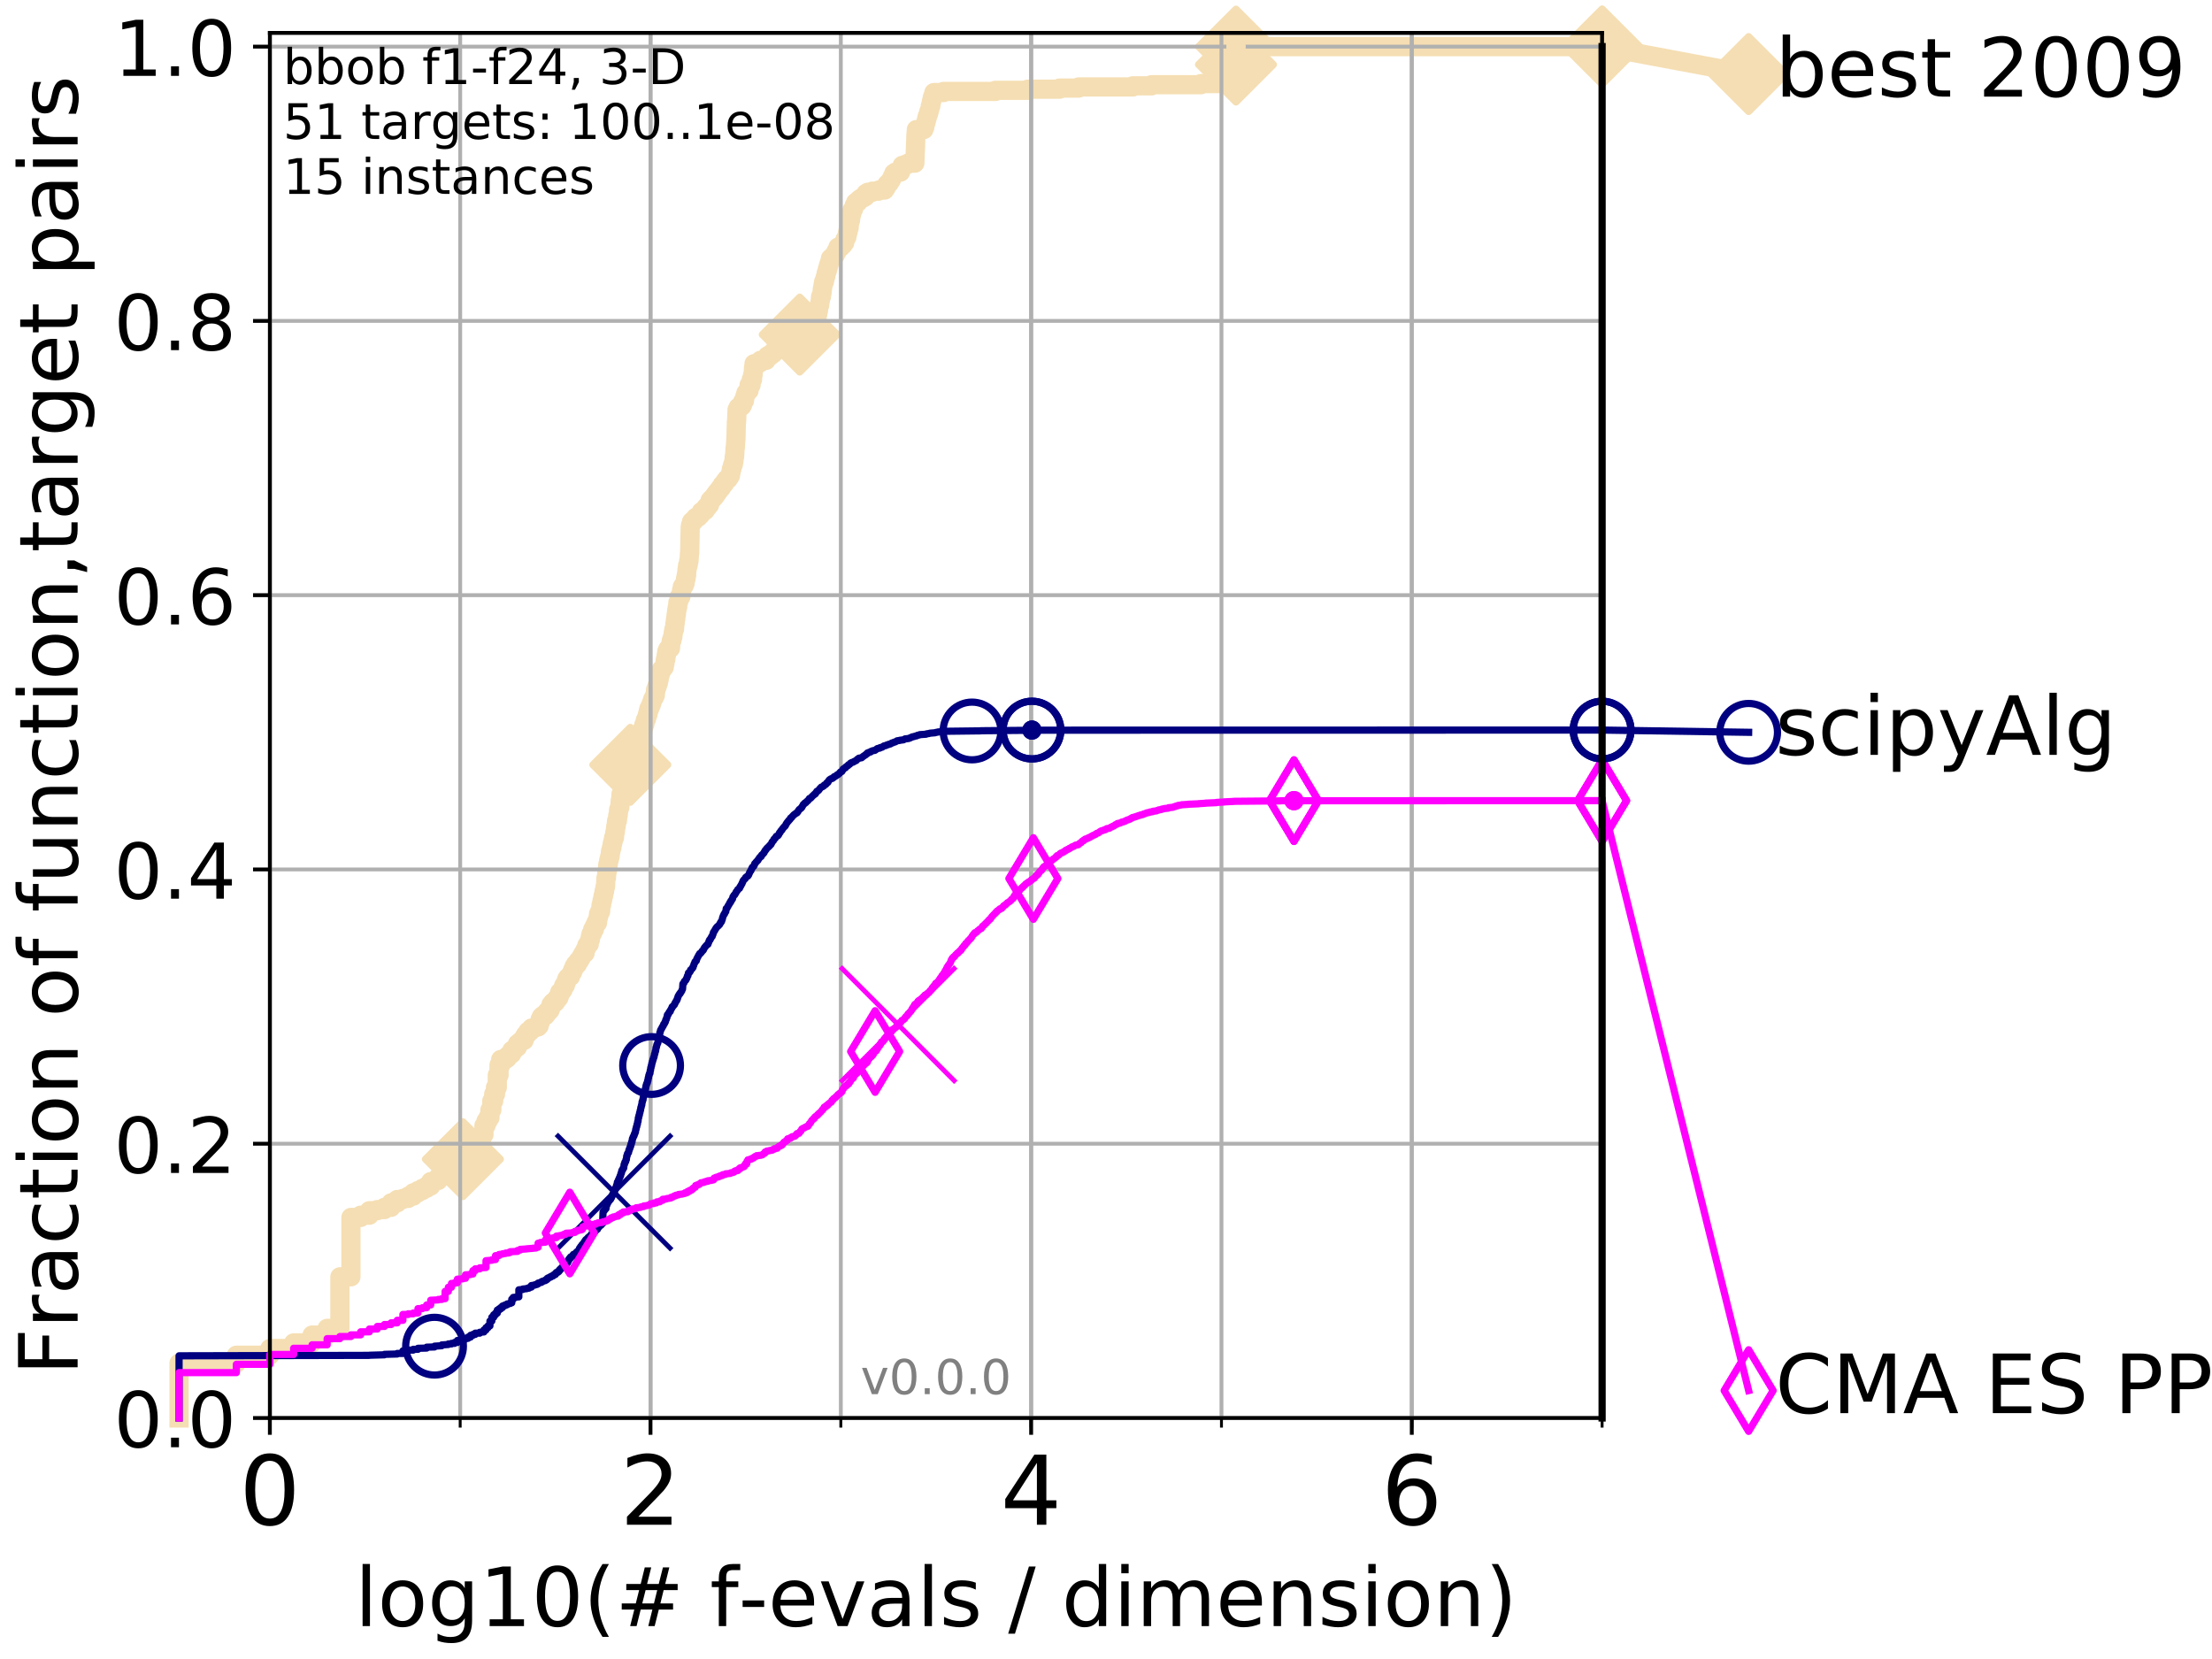 <?xml version="1.0" encoding="utf-8" standalone="no"?>
<!DOCTYPE svg PUBLIC "-//W3C//DTD SVG 1.1//EN"
  "http://www.w3.org/Graphics/SVG/1.1/DTD/svg11.dtd">
<!-- Created with matplotlib (http://matplotlib.org/) -->
<svg height="345pt" version="1.1" viewBox="0 0 460 345" width="460pt" xmlns="http://www.w3.org/2000/svg" xmlns:xlink="http://www.w3.org/1999/xlink">
 <defs>
  <style type="text/css">
*{stroke-linecap:butt;stroke-linejoin:round;}
  </style>
 </defs>
 <g id="figure_1">
  <g id="patch_1">
   <path d="M 0 345.6 
L 460.8 345.6 
L 460.8 0 
L 0 0 
z
" style="fill:#ffffff;"/>
  </g>
  <g id="axes_1">
   <g id="patch_2">
    <path d="M 56.12 294.88 
L 333.168 294.88 
L 333.168 6.845 
L 56.12 6.845 
z
" style="fill:#ffffff;"/>
   </g>
   <g id="line2d_1">
    <path d="M 37.236 294.88 
L 37.236 283.463 
L 49.151 283.463 
L 49.151 281.832 
L 56.12 281.832 
L 56.12 280.434 
L 61.065 280.434 
L 61.065 279.269 
L 64.9 279.269 
L 64.9 277.639 
L 68.034 277.639 
L 68.034 276.241 
L 70.684 276.241 
L 70.684 265.523 
L 72.979 265.523 
L 72.979 253.174 
L 75.004 253.174 
L 75.004 252.708 
L 76.815 252.708 
L 76.815 251.776 
L 78.453 251.776 
L 78.453 251.543 
L 79.949 251.543 
L 79.949 251.077 
L 81.324 251.077 
L 81.324 250.145 
L 82.598 250.145 
L 82.598 249.446 
L 83.784 249.446 
L 83.784 249.213 
L 84.893 249.213 
L 84.893 248.747 
L 85.935 248.747 
L 85.935 248.048 
L 86.918 248.048 
L 86.918 247.583 
L 87.847 247.583 
L 87.847 247.117 
L 88.729 247.117 
L 88.729 246.651 
L 89.568 246.651 
L 89.568 245.719 
L 90.367 245.719 
L 90.367 245.486 
L 91.131 245.486 
L 91.131 244.787 
L 91.863 244.787 
L 91.863 244.088 
L 92.564 244.088 
L 92.564 243.389 
L 93.239 243.389 
L 93.239 243.156 
L 93.887 243.156 
L 93.887 242.457 
L 94.512 242.457 
L 94.512 242.224 
L 95.698 242.224 
L 95.698 241.991 
L 96.262 241.991 
L 96.262 241.059 
L 96.808 241.059 
L 96.808 240.127 
L 97.337 240.127 
L 97.337 239.894 
L 97.85 239.894 
L 97.85 238.729 
L 98.832 238.729 
L 98.832 238.263 
L 99.303 238.263 
L 99.303 238.03 
L 99.761 238.03 
L 99.761 236.865 
L 100.208 236.865 
L 100.208 235.933 
L 100.643 235.933 
L 100.643 234.069 
L 101.068 234.069 
L 101.068 233.137 
L 101.482 233.137 
L 101.482 232.438 
L 101.886 232.438 
L 101.886 230.807 
L 102.281 230.807 
L 102.281 228.943 
L 102.668 228.943 
L 102.668 227.545 
L 103.045 227.545 
L 103.045 226.147 
L 103.415 226.147 
L 103.415 223.584 
L 103.777 223.584 
L 103.777 221.487 
L 104.131 221.487 
L 104.131 220.322 
L 105.153 220.322 
L 105.153 220.089 
L 105.48 220.089 
L 105.48 219.623 
L 105.802 219.623 
L 105.802 219.39 
L 106.117 219.39 
L 106.117 219.157 
L 106.427 219.157 
L 106.427 218.458 
L 106.731 218.458 
L 106.731 218.225 
L 107.03 218.225 
L 107.03 217.992 
L 107.324 217.992 
L 107.324 217.759 
L 107.613 217.759 
L 107.613 217.06 
L 107.897 217.06 
L 107.897 216.827 
L 108.176 216.827 
L 108.176 216.594 
L 108.451 216.594 
L 108.451 216.361 
L 108.988 216.361 
L 108.988 215.663 
L 109.251 215.663 
L 109.251 215.197 
L 109.509 215.197 
L 109.509 214.964 
L 109.764 214.964 
L 109.764 214.498 
L 110.262 214.498 
L 110.262 214.265 
L 110.506 214.265 
L 110.506 213.799 
L 111.217 213.799 
L 111.217 213.566 
L 111.9 213.566 
L 111.9 213.333 
L 112.122 213.333 
L 112.122 212.634 
L 112.341 212.634 
L 112.341 211.935 
L 112.557 211.935 
L 112.557 211.469 
L 112.771 211.469 
L 112.771 211.236 
L 113.396 211.236 
L 113.396 211.003 
L 113.599 211.003 
L 113.599 210.537 
L 113.8 210.537 
L 113.8 210.304 
L 114.196 210.304 
L 114.196 210.071 
L 114.39 210.071 
L 114.39 209.605 
L 114.582 209.605 
L 114.582 208.906 
L 114.772 208.906 
L 114.772 208.673 
L 114.96 208.673 
L 114.96 208.44 
L 115.511 208.44 
L 115.511 208.207 
L 115.691 208.207 
L 115.691 207.741 
L 115.869 207.741 
L 115.869 207.508 
L 116.22 207.508 
L 116.22 207.042 
L 116.393 207.042 
L 116.393 206.343 
L 116.733 206.343 
L 116.733 206.11 
L 116.901 206.11 
L 116.901 205.877 
L 117.067 205.877 
L 117.067 205.411 
L 117.232 205.411 
L 117.232 204.945 
L 117.556 204.945 
L 117.556 204.479 
L 117.716 204.479 
L 117.716 204.013 
L 117.874 204.013 
L 117.874 203.547 
L 118.031 203.547 
L 118.031 203.314 
L 118.341 203.314 
L 118.341 203.081 
L 118.645 203.081 
L 118.645 202.615 
L 118.795 202.615 
L 118.795 202.382 
L 118.944 202.382 
L 118.944 202.149 
L 119.092 202.149 
L 119.092 201.683 
L 119.238 201.683 
L 119.238 201.45 
L 119.383 201.45 
L 119.383 200.984 
L 119.669 200.984 
L 119.669 200.518 
L 120.09 200.518 
L 120.09 200.052 
L 120.228 200.052 
L 120.228 199.819 
L 120.501 199.819 
L 120.501 199.586 
L 120.636 199.586 
L 120.636 199.353 
L 120.77 199.353 
L 120.77 199.12 
L 120.903 199.12 
L 120.903 198.887 
L 121.034 198.887 
L 121.034 198.654 
L 121.165 198.654 
L 121.165 198.421 
L 121.295 198.421 
L 121.295 198.188 
L 121.678 198.188 
L 121.678 197.489 
L 121.804 197.489 
L 121.804 197.256 
L 121.929 197.256 
L 121.929 197.023 
L 122.053 197.023 
L 122.053 196.557 
L 122.299 196.557 
L 122.299 196.324 
L 122.541 196.324 
L 122.541 195.625 
L 122.661 195.625 
L 122.661 195.392 
L 122.78 195.392 
L 122.78 194.693 
L 122.898 194.693 
L 122.898 194.227 
L 123.132 194.227 
L 123.132 193.994 
L 123.247 193.994 
L 123.247 193.295 
L 123.59 193.295 
L 123.59 192.596 
L 123.815 192.596 
L 123.815 192.363 
L 123.926 192.363 
L 123.926 191.897 
L 124.255 191.897 
L 124.364 190.732 
L 124.472 190.732 
L 124.472 190.033 
L 124.685 190.033 
L 124.685 189.567 
L 124.896 189.567 
L 125.001 188.169 
L 125.104 188.169 
L 125.208 187.237 
L 125.31 187.237 
L 125.412 186.305 
L 125.514 186.305 
L 125.615 185.373 
L 125.715 185.373 
L 125.814 184.442 
L 125.913 184.442 
L 126.012 182.578 
L 126.11 182.578 
L 126.207 181.18 
L 126.304 181.18 
L 126.4 179.782 
L 126.496 179.782 
L 126.591 178.85 
L 126.686 178.85 
L 126.78 178.151 
L 126.874 178.151 
L 126.967 176.986 
L 127.06 176.986 
L 127.152 176.287 
L 127.244 176.287 
L 127.335 175.355 
L 127.426 175.355 
L 127.516 174.656 
L 127.606 174.656 
L 127.606 174.19 
L 127.784 174.19 
L 127.872 173.025 
L 127.96 173.025 
L 128.047 171.86 
L 128.134 171.86 
L 128.221 170.695 
L 128.393 170.695 
L 128.478 169.53 
L 128.563 169.53 
L 128.648 168.365 
L 128.732 168.365 
L 128.815 167.899 
L 128.898 167.899 
L 128.981 166.501 
L 129.064 166.501 
L 129.146 165.103 
L 129.227 165.103 
L 129.309 164.637 
L 129.47 164.637 
L 129.55 163.705 
L 129.63 163.705 
L 129.63 163.239 
L 129.788 163.239 
L 129.788 163.006 
L 129.945 163.006 
L 130.023 161.841 
L 130.255 161.841 
L 130.255 161.608 
L 130.408 161.608 
L 130.484 160.676 
L 130.559 160.676 
L 130.635 160.21 
L 130.709 160.21 
L 130.784 159.511 
L 130.858 159.511 
L 130.858 159.278 
L 131.079 159.278 
L 131.152 158.579 
L 131.225 158.579 
L 131.225 158.346 
L 131.441 158.346 
L 131.441 157.88 
L 131.584 157.88 
L 131.655 157.181 
L 131.725 157.181 
L 131.725 156.715 
L 131.865 156.715 
L 131.935 156.249 
L 132.005 156.249 
L 132.074 155.55 
L 132.28 155.55 
L 132.348 154.851 
L 132.416 154.851 
L 132.483 154.385 
L 132.751 154.385 
L 132.817 153.686 
L 132.883 153.686 
L 132.883 153.453 
L 133.014 153.453 
L 133.014 153.22 
L 133.144 153.22 
L 133.144 152.755 
L 133.274 152.755 
L 133.274 152.522 
L 133.402 152.522 
L 133.402 152.289 
L 133.529 152.289 
L 133.592 151.59 
L 133.781 151.59 
L 133.843 151.124 
L 133.906 151.124 
L 133.906 150.658 
L 134.091 150.658 
L 134.152 149.959 
L 134.213 149.959 
L 134.213 149.726 
L 134.334 149.726 
L 134.334 149.493 
L 134.455 149.493 
L 134.515 149.027 
L 134.575 149.027 
L 134.634 148.561 
L 134.753 148.561 
L 134.812 147.862 
L 134.929 147.862 
L 134.929 147.396 
L 135.104 147.396 
L 135.162 146.93 
L 135.277 146.93 
L 135.277 146.697 
L 135.391 146.697 
L 135.448 146.231 
L 135.561 146.231 
L 135.617 145.765 
L 135.673 145.765 
L 135.673 145.532 
L 135.785 145.532 
L 135.896 145.066 
L 136.061 145.066 
L 136.115 144.6 
L 136.278 144.6 
L 136.332 143.435 
L 136.44 143.435 
L 136.493 142.969 
L 136.599 142.969 
L 136.652 142.503 
L 136.758 142.503 
L 136.863 142.037 
L 136.915 142.037 
L 137.019 141.338 
L 137.07 141.338 
L 137.173 140.406 
L 137.276 140.406 
L 137.377 139.707 
L 137.428 139.707 
L 137.529 139.241 
L 137.778 139.241 
L 137.778 139.008 
L 137.926 139.008 
L 137.926 138.775 
L 138.122 138.775 
L 138.218 138.076 
L 138.267 138.076 
L 138.363 137.144 
L 138.458 137.144 
L 138.553 136.212 
L 138.6 136.212 
L 138.648 135.513 
L 138.788 135.513 
L 138.835 135.047 
L 139.066 135.047 
L 139.066 134.814 
L 139.43 134.814 
L 139.52 133.649 
L 139.564 133.649 
L 139.609 133.183 
L 139.742 133.183 
L 139.83 132.484 
L 139.918 132.484 
L 140.005 131.552 
L 140.049 131.552 
L 140.135 130.853 
L 140.264 130.853 
L 140.35 129.688 
L 140.392 129.688 
L 140.477 128.756 
L 140.52 128.756 
L 140.604 127.824 
L 140.646 127.824 
L 140.73 126.892 
L 140.771 126.892 
L 140.854 126.193 
L 140.937 126.193 
L 140.978 125.261 
L 141.101 125.261 
L 141.182 124.795 
L 141.223 124.795 
L 141.263 124.096 
L 141.584 124.096 
L 141.663 123.397 
L 141.703 123.397 
L 141.742 122.698 
L 141.821 122.698 
L 141.899 121.999 
L 142.054 121.999 
L 142.054 121.766 
L 142.284 121.766 
L 142.36 121.301 
L 142.474 121.301 
L 142.549 120.369 
L 142.661 120.369 
L 142.698 119.67 
L 142.773 119.67 
L 142.883 118.272 
L 142.92 118.272 
L 142.993 117.573 
L 143.103 117.573 
L 143.211 116.641 
L 143.284 116.641 
L 143.391 115.01 
L 143.427 115.01 
L 143.533 109.651 
L 143.569 109.651 
L 143.604 109.185 
L 143.745 109.185 
L 143.815 108.486 
L 144.057 108.486 
L 144.057 108.253 
L 144.397 108.253 
L 144.498 107.787 
L 144.731 107.787 
L 144.731 107.554 
L 145.22 107.554 
L 145.22 107.321 
L 145.412 107.321 
L 145.412 107.088 
L 145.695 107.088 
L 145.758 106.622 
L 145.851 106.622 
L 145.851 106.389 
L 146.249 106.389 
L 146.249 106.156 
L 146.667 106.156 
L 146.667 105.923 
L 146.814 105.923 
L 146.814 105.457 
L 147.191 105.457 
L 147.248 104.991 
L 147.559 104.991 
L 147.643 104.292 
L 147.671 104.292 
L 147.671 104.059 
L 147.865 104.059 
L 147.865 103.826 
L 148.165 103.826 
L 148.165 103.593 
L 148.327 103.593 
L 148.327 103.36 
L 148.593 103.36 
L 148.672 102.894 
L 148.933 102.894 
L 149.01 102.428 
L 149.241 102.428 
L 149.241 102.195 
L 149.393 102.195 
L 149.393 101.962 
L 149.593 101.962 
L 149.593 101.729 
L 149.742 101.729 
L 149.742 101.496 
L 149.987 101.496 
L 149.987 101.263 
L 150.133 101.263 
L 150.205 100.797 
L 150.467 100.797 
L 150.467 100.564 
L 150.679 100.564 
L 150.749 100.098 
L 150.957 100.098 
L 150.957 99.865 
L 151.118 99.865 
L 151.118 99.632 
L 151.456 99.632 
L 151.456 99.399 
L 151.59 99.399 
L 151.59 99.166 
L 151.766 99.166 
L 151.766 98.933 
L 151.898 98.933 
L 151.963 98.234 
L 152.028 98.234 
L 152.093 97.535 
L 152.2 97.535 
L 152.307 96.836 
L 152.37 96.836 
L 152.37 96.603 
L 152.497 96.603 
L 152.602 95.904 
L 152.623 95.904 
L 152.685 94.972 
L 152.768 94.972 
L 152.872 93.108 
L 152.913 93.108 
L 153.015 91.477 
L 153.036 91.477 
L 153.137 87.75 
L 153.178 87.75 
L 153.279 85.187 
L 153.439 85.187 
L 153.498 84.721 
L 153.968 84.721 
L 153.968 84.488 
L 154.274 84.488 
L 154.274 84.255 
L 154.407 84.255 
L 154.426 83.556 
L 154.557 83.556 
L 154.557 83.323 
L 154.816 83.323 
L 154.908 82.391 
L 154.999 82.391 
L 155.053 81.925 
L 155.126 81.925 
L 155.126 81.692 
L 155.341 81.692 
L 155.341 81.459 
L 155.501 81.459 
L 155.501 81.226 
L 155.764 81.226 
L 155.781 80.061 
L 156.193 80.061 
L 156.244 78.896 
L 156.496 78.896 
L 156.513 77.964 
L 156.612 77.964 
L 156.711 76.333 
L 156.81 76.333 
L 156.81 75.634 
L 157.765 75.634 
L 157.765 75.401 
L 158.133 75.401 
L 158.133 74.935 
L 159.319 74.935 
L 159.417 74.469 
L 159.53 74.469 
L 159.599 74.003 
L 160.228 74.003 
L 160.335 73.537 
L 160.834 73.537 
L 160.834 73.304 
L 161.04 73.304 
L 161.066 72.838 
L 161.294 72.838 
L 161.332 72.372 
L 161.407 72.372 
L 161.42 71.906 
L 161.52 71.906 
L 161.52 71.673 
L 162.071 71.673 
L 162.131 71.207 
L 162.334 71.207 
L 162.334 70.974 
L 163.112 70.974 
L 163.112 70.741 
L 164.242 70.741 
L 164.242 70.508 
L 164.537 70.508 
L 164.537 70.275 
L 165.698 70.275 
L 165.698 70.042 
L 166.141 70.042 
L 166.141 69.809 
L 166.312 69.809 
L 166.312 69.576 
L 166.675 69.576 
L 166.675 69.343 
L 167.139 69.343 
L 167.139 69.11 
L 167.353 69.11 
L 167.353 68.877 
L 167.494 68.877 
L 167.494 68.644 
L 168.065 68.644 
L 168.065 68.411 
L 168.568 68.411 
L 168.568 68.178 
L 168.757 68.178 
L 168.757 67.945 
L 169.137 67.945 
L 169.208 67.479 
L 169.594 67.479 
L 169.695 66.78 
L 169.78 66.78 
L 169.856 66.081 
L 169.895 66.081 
L 169.979 65.382 
L 170.047 65.382 
L 170.092 64.683 
L 170.19 64.683 
L 170.28 63.751 
L 170.318 63.751 
L 170.318 63.518 
L 170.437 63.518 
L 170.547 62.586 
L 170.584 62.586 
L 170.65 61.654 
L 170.825 61.654 
L 170.897 60.955 
L 170.94 60.955 
L 171.012 60.023 
L 171.055 60.023 
L 171.148 59.324 
L 171.176 59.324 
L 171.268 58.626 
L 171.43 58.626 
L 171.527 57.927 
L 171.59 57.927 
L 171.666 57.461 
L 171.728 57.461 
L 171.824 56.762 
L 171.892 56.762 
L 171.98 56.296 
L 172.048 56.296 
L 172.082 55.83 
L 172.189 55.83 
L 172.289 55.131 
L 172.382 55.131 
L 172.455 54.665 
L 172.533 54.665 
L 172.612 54.199 
L 172.664 54.199 
L 172.697 53.733 
L 172.935 53.733 
L 172.935 53.5 
L 173.215 53.5 
L 173.215 53.267 
L 173.521 53.267 
L 173.521 53.034 
L 173.718 53.034 
L 173.816 52.335 
L 174.075 52.335 
L 174.117 51.869 
L 174.189 51.869 
L 174.254 51.403 
L 174.855 51.403 
L 174.855 51.17 
L 175.026 51.17 
L 175.026 50.937 
L 175.33 50.937 
L 175.424 50.471 
L 175.666 50.471 
L 175.737 49.772 
L 175.867 49.772 
L 175.867 49.539 
L 175.986 49.539 
L 175.986 49.306 
L 176.114 49.306 
L 176.199 48.607 
L 176.262 48.607 
L 176.289 48.141 
L 176.389 48.141 
L 176.462 47.442 
L 176.576 47.442 
L 176.669 46.277 
L 176.731 46.277 
L 176.808 45.811 
L 176.874 45.811 
L 176.961 44.879 
L 177.021 44.879 
L 177.082 44.413 
L 177.142 44.413 
L 177.172 43.714 
L 177.352 43.714 
L 177.352 43.481 
L 177.514 43.481 
L 177.617 42.782 
L 177.743 42.782 
L 177.743 42.549 
L 177.859 42.549 
L 177.941 42.083 
L 178.395 42.083 
L 178.395 41.85 
L 178.511 41.85 
L 178.511 41.617 
L 178.764 41.617 
L 178.764 41.384 
L 179.111 41.384 
L 179.111 41.151 
L 179.553 41.151 
L 179.553 40.918 
L 179.958 40.918 
L 180.051 40.452 
L 180.077 40.452 
L 180.077 40.219 
L 180.433 40.219 
L 180.433 39.986 
L 181.426 39.986 
L 181.426 39.753 
L 182.71 39.753 
L 182.71 39.52 
L 183.972 39.52 
L 183.972 39.287 
L 184.123 39.287 
L 184.123 39.054 
L 184.283 39.054 
L 184.382 38.588 
L 184.412 38.588 
L 184.412 38.355 
L 184.621 38.355 
L 184.621 38.122 
L 184.92 38.122 
L 184.92 37.889 
L 185.056 37.889 
L 185.056 37.656 
L 185.211 37.656 
L 185.211 37.423 
L 185.358 37.423 
L 185.358 37.19 
L 185.475 37.19 
L 185.559 36.724 
L 185.693 36.724 
L 185.791 36.258 
L 185.875 36.258 
L 185.875 36.025 
L 186.216 36.025 
L 186.216 35.792 
L 187.274 35.792 
L 187.322 35.326 
L 187.388 35.326 
L 187.476 34.86 
L 187.567 34.86 
L 187.619 34.394 
L 188.295 34.394 
L 188.295 34.161 
L 188.829 34.161 
L 188.829 33.928 
L 190.248 33.928 
L 190.353 31.132 
L 190.365 31.132 
L 190.469 28.103 
L 190.48 28.103 
L 190.563 26.939 
L 192.13 26.939 
L 192.228 26.473 
L 192.309 26.473 
L 192.413 25.774 
L 192.475 25.774 
L 192.557 25.308 
L 192.612 25.308 
L 192.718 24.609 
L 192.792 24.609 
L 192.841 24.143 
L 192.933 24.143 
L 193.033 23.677 
L 193.108 23.677 
L 193.148 23.211 
L 193.225 23.211 
L 193.327 22.745 
L 193.356 22.745 
L 193.467 22.046 
L 193.566 22.046 
L 193.645 21.347 
L 193.693 21.347 
L 193.74 20.881 
L 193.805 20.881 
L 193.904 20.182 
L 193.981 20.182 
L 194.083 19.716 
L 194.122 19.716 
L 194.213 19.25 
L 196.209 19.25 
L 196.209 19.017 
L 207.001 19.017 
L 207.001 18.784 
L 213.745 18.784 
L 213.745 18.551 
L 220.341 18.551 
L 220.341 18.318 
L 224.306 18.318 
L 224.306 18.085 
L 235.578 18.085 
L 235.578 17.852 
L 239.457 17.852 
L 239.457 17.619 
L 249.723 17.619 
L 249.723 17.386 
L 257.026 17.386 
L 257.027 9.697 
L 333.168 9.697 
L 333.168 9.697 
" style="fill:none;stroke:#f5deb3;stroke-linecap:square;stroke-width:4;"/>
   </g>
   <g id="line2d_2">
    <defs>
     <path d="M -0 7.778 
L 7.778 0 
L 0 -7.778 
L -7.778 -0 
z
" id="m8018d9e0a6" style="stroke:#f5deb3;stroke-linejoin:miter;stroke-width:1.5;"/>
    </defs>
    <g>
     <use style="fill:#f5deb3;stroke:#f5deb3;stroke-linejoin:miter;stroke-width:1.5;" x="96.262" xlink:href="#m8018d9e0a6" y="241.059"/>
     <use style="fill:#f5deb3;stroke:#f5deb3;stroke-linejoin:miter;stroke-width:1.5;" x="131.079" xlink:href="#m8018d9e0a6" y="159.045"/>
     <use style="fill:#f5deb3;stroke:#f5deb3;stroke-linejoin:miter;stroke-width:1.5;" x="166.312" xlink:href="#m8018d9e0a6" y="69.576"/>
     <use style="fill:#f5deb3;stroke:#f5deb3;stroke-linejoin:miter;stroke-width:1.5;" x="257.027" xlink:href="#m8018d9e0a6" y="13.425"/>
     <use style="fill:#f5deb3;stroke:#f5deb3;stroke-linejoin:miter;stroke-width:1.5;" x="257.027" xlink:href="#m8018d9e0a6" y="9.697"/>
     <use style="fill:#f5deb3;stroke:#f5deb3;stroke-linejoin:miter;stroke-width:1.5;" x="333.168" xlink:href="#m8018d9e0a6" y="9.697"/>
    </g>
   </g>
   <g id="line2d_3">
    <path style="fill:none;stroke:#f5deb3;stroke-linecap:square;stroke-width:4;"/>
    <g/>
   </g>
   <g id="line2d_4">
    <path d="M 333.168 9.697 
L 363.643 15.401 
" style="fill:none;stroke:#f5deb3;stroke-linecap:square;stroke-width:4;"/>
    <g>
     <use style="fill:#f5deb3;stroke:#f5deb3;stroke-linejoin:miter;stroke-width:1.5;" x="333.168" xlink:href="#m8018d9e0a6" y="9.697"/>
     <use style="fill:#f5deb3;stroke:#f5deb3;stroke-linejoin:miter;stroke-width:1.5;" x="363.643" xlink:href="#m8018d9e0a6" y="15.401"/>
    </g>
   </g>
   <g id="matplotlib.axis_1">
    <g id="xtick_1">
     <g id="line2d_5">
      <path clip-path="url(#pf0cde70f9c)" d="M 56.12 294.88 
L 56.12 6.845 
" style="fill:none;stroke:#b0b0b0;stroke-linecap:square;stroke-width:0.8;"/>
     </g>
     <g id="line2d_6">
      <defs>
       <path d="M 0 0 
L 0 3.5 
" id="m6b0a9f26e6" style="stroke:#000000;stroke-width:0.8;"/>
      </defs>
      <g>
       <use style="stroke:#000000;stroke-width:0.8;" x="56.12" xlink:href="#m6b0a9f26e6" y="294.88"/>
      </g>
     </g>
     <g id="text_1">
      <!-- 0 -->
      <defs>
       <path d="M 31.781 66.406 
Q 24.172 66.406 20.328 58.906 
Q 16.5 51.422 16.5 36.375 
Q 16.5 21.391 20.328 13.891 
Q 24.172 6.391 31.781 6.391 
Q 39.453 6.391 43.281 13.891 
Q 47.125 21.391 47.125 36.375 
Q 47.125 51.422 43.281 58.906 
Q 39.453 66.406 31.781 66.406 
z
M 31.781 74.219 
Q 44.047 74.219 50.516 64.516 
Q 56.984 54.828 56.984 36.375 
Q 56.984 17.969 50.516 8.266 
Q 44.047 -1.422 31.781 -1.422 
Q 19.531 -1.422 13.062 8.266 
Q 6.594 17.969 6.594 36.375 
Q 6.594 54.828 13.062 64.516 
Q 19.531 74.219 31.781 74.219 
z
" id="DejaVuSans-30"/>
      </defs>
      <g transform="translate(49.758 317.077)scale(0.2 -0.2)">
       <use xlink:href="#DejaVuSans-30"/>
      </g>
     </g>
    </g>
    <g id="xtick_2">
     <g id="line2d_7">
      <path clip-path="url(#pf0cde70f9c)" d="M 135.277 294.88 
L 135.277 6.845 
" style="fill:none;stroke:#b0b0b0;stroke-linecap:square;stroke-width:0.8;"/>
     </g>
     <g id="line2d_8">
      <g>
       <use style="stroke:#000000;stroke-width:0.8;" x="135.277" xlink:href="#m6b0a9f26e6" y="294.88"/>
      </g>
     </g>
     <g id="text_2">
      <!-- 2 -->
      <defs>
       <path d="M 19.188 8.297 
L 53.609 8.297 
L 53.609 0 
L 7.328 0 
L 7.328 8.297 
Q 12.938 14.109 22.625 23.891 
Q 32.328 33.688 34.812 36.531 
Q 39.547 41.844 41.422 45.531 
Q 43.312 49.219 43.312 52.781 
Q 43.312 58.594 39.234 62.25 
Q 35.156 65.922 28.609 65.922 
Q 23.969 65.922 18.812 64.312 
Q 13.672 62.703 7.812 59.422 
L 7.812 69.391 
Q 13.766 71.781 18.938 73 
Q 24.125 74.219 28.422 74.219 
Q 39.75 74.219 46.484 68.547 
Q 53.219 62.891 53.219 53.422 
Q 53.219 48.922 51.531 44.891 
Q 49.859 40.875 45.406 35.406 
Q 44.188 33.984 37.641 27.219 
Q 31.109 20.453 19.188 8.297 
z
" id="DejaVuSans-32"/>
      </defs>
      <g transform="translate(128.914 317.077)scale(0.2 -0.2)">
       <use xlink:href="#DejaVuSans-32"/>
      </g>
     </g>
    </g>
    <g id="xtick_3">
     <g id="line2d_9">
      <path clip-path="url(#pf0cde70f9c)" d="M 214.433 294.88 
L 214.433 6.845 
" style="fill:none;stroke:#b0b0b0;stroke-linecap:square;stroke-width:0.8;"/>
     </g>
     <g id="line2d_10">
      <g>
       <use style="stroke:#000000;stroke-width:0.8;" x="214.433" xlink:href="#m6b0a9f26e6" y="294.88"/>
      </g>
     </g>
     <g id="text_3">
      <!-- 4 -->
      <defs>
       <path d="M 37.797 64.312 
L 12.891 25.391 
L 37.797 25.391 
z
M 35.203 72.906 
L 47.609 72.906 
L 47.609 25.391 
L 58.016 25.391 
L 58.016 17.188 
L 47.609 17.188 
L 47.609 0 
L 37.797 0 
L 37.797 17.188 
L 4.891 17.188 
L 4.891 26.703 
z
" id="DejaVuSans-34"/>
      </defs>
      <g transform="translate(208.071 317.077)scale(0.2 -0.2)">
       <use xlink:href="#DejaVuSans-34"/>
      </g>
     </g>
    </g>
    <g id="xtick_4">
     <g id="line2d_11">
      <path clip-path="url(#pf0cde70f9c)" d="M 293.59 294.88 
L 293.59 6.845 
" style="fill:none;stroke:#b0b0b0;stroke-linecap:square;stroke-width:0.8;"/>
     </g>
     <g id="line2d_12">
      <g>
       <use style="stroke:#000000;stroke-width:0.8;" x="293.59" xlink:href="#m6b0a9f26e6" y="294.88"/>
      </g>
     </g>
     <g id="text_4">
      <!-- 6 -->
      <defs>
       <path d="M 33.016 40.375 
Q 26.375 40.375 22.484 35.828 
Q 18.609 31.297 18.609 23.391 
Q 18.609 15.531 22.484 10.953 
Q 26.375 6.391 33.016 6.391 
Q 39.656 6.391 43.531 10.953 
Q 47.406 15.531 47.406 23.391 
Q 47.406 31.297 43.531 35.828 
Q 39.656 40.375 33.016 40.375 
z
M 52.594 71.297 
L 52.594 62.312 
Q 48.875 64.062 45.094 64.984 
Q 41.312 65.922 37.594 65.922 
Q 27.828 65.922 22.672 59.328 
Q 17.531 52.734 16.797 39.406 
Q 19.672 43.656 24.016 45.922 
Q 28.375 48.188 33.594 48.188 
Q 44.578 48.188 50.953 41.516 
Q 57.328 34.859 57.328 23.391 
Q 57.328 12.156 50.688 5.359 
Q 44.047 -1.422 33.016 -1.422 
Q 20.359 -1.422 13.672 8.266 
Q 6.984 17.969 6.984 36.375 
Q 6.984 53.656 15.188 63.938 
Q 23.391 74.219 37.203 74.219 
Q 40.922 74.219 44.703 73.484 
Q 48.484 72.75 52.594 71.297 
z
" id="DejaVuSans-36"/>
      </defs>
      <g transform="translate(287.227 317.077)scale(0.2 -0.2)">
       <use xlink:href="#DejaVuSans-36"/>
      </g>
     </g>
    </g>
    <g id="xtick_5">
     <g id="line2d_13">
      <path clip-path="url(#pf0cde70f9c)" d="M 56.12 294.88 
L 56.12 6.845 
" style="fill:none;stroke:#b0b0b0;stroke-linecap:square;stroke-width:0.8;"/>
     </g>
     <g id="line2d_14">
      <defs>
       <path d="M 0 0 
L 0 2 
" id="m1d5cfd39ca" style="stroke:#000000;stroke-width:0.6;"/>
      </defs>
      <g>
       <use style="stroke:#000000;stroke-width:0.6;" x="56.12" xlink:href="#m1d5cfd39ca" y="294.88"/>
      </g>
     </g>
    </g>
    <g id="xtick_6">
     <g id="line2d_15">
      <path clip-path="url(#pf0cde70f9c)" d="M 95.698 294.88 
L 95.698 6.845 
" style="fill:none;stroke:#b0b0b0;stroke-linecap:square;stroke-width:0.8;"/>
     </g>
     <g id="line2d_16">
      <g>
       <use style="stroke:#000000;stroke-width:0.6;" x="95.698" xlink:href="#m1d5cfd39ca" y="294.88"/>
      </g>
     </g>
    </g>
    <g id="xtick_7">
     <g id="line2d_17">
      <path clip-path="url(#pf0cde70f9c)" d="M 135.277 294.88 
L 135.277 6.845 
" style="fill:none;stroke:#b0b0b0;stroke-linecap:square;stroke-width:0.8;"/>
     </g>
     <g id="line2d_18">
      <g>
       <use style="stroke:#000000;stroke-width:0.6;" x="135.277" xlink:href="#m1d5cfd39ca" y="294.88"/>
      </g>
     </g>
    </g>
    <g id="xtick_8">
     <g id="line2d_19">
      <path clip-path="url(#pf0cde70f9c)" d="M 174.855 294.88 
L 174.855 6.845 
" style="fill:none;stroke:#b0b0b0;stroke-linecap:square;stroke-width:0.8;"/>
     </g>
     <g id="line2d_20">
      <g>
       <use style="stroke:#000000;stroke-width:0.6;" x="174.855" xlink:href="#m1d5cfd39ca" y="294.88"/>
      </g>
     </g>
    </g>
    <g id="xtick_9">
     <g id="line2d_21">
      <path clip-path="url(#pf0cde70f9c)" d="M 214.433 294.88 
L 214.433 6.845 
" style="fill:none;stroke:#b0b0b0;stroke-linecap:square;stroke-width:0.8;"/>
     </g>
     <g id="line2d_22">
      <g>
       <use style="stroke:#000000;stroke-width:0.6;" x="214.433" xlink:href="#m1d5cfd39ca" y="294.88"/>
      </g>
     </g>
    </g>
    <g id="xtick_10">
     <g id="line2d_23">
      <path clip-path="url(#pf0cde70f9c)" d="M 254.011 294.88 
L 254.011 6.845 
" style="fill:none;stroke:#b0b0b0;stroke-linecap:square;stroke-width:0.8;"/>
     </g>
     <g id="line2d_24">
      <g>
       <use style="stroke:#000000;stroke-width:0.6;" x="254.011" xlink:href="#m1d5cfd39ca" y="294.88"/>
      </g>
     </g>
    </g>
    <g id="xtick_11">
     <g id="line2d_25">
      <path clip-path="url(#pf0cde70f9c)" d="M 293.59 294.88 
L 293.59 6.845 
" style="fill:none;stroke:#b0b0b0;stroke-linecap:square;stroke-width:0.8;"/>
     </g>
     <g id="line2d_26">
      <g>
       <use style="stroke:#000000;stroke-width:0.6;" x="293.59" xlink:href="#m1d5cfd39ca" y="294.88"/>
      </g>
     </g>
    </g>
    <g id="xtick_12">
     <g id="line2d_27">
      <path clip-path="url(#pf0cde70f9c)" d="M 333.168 294.88 
L 333.168 6.845 
" style="fill:none;stroke:#b0b0b0;stroke-linecap:square;stroke-width:0.8;"/>
     </g>
     <g id="line2d_28">
      <g>
       <use style="stroke:#000000;stroke-width:0.6;" x="333.168" xlink:href="#m1d5cfd39ca" y="294.88"/>
      </g>
     </g>
    </g>
    <g id="text_5">
     <!-- log10(# f-evals / dimension) -->
     <defs>
      <path d="M 9.422 75.984 
L 18.406 75.984 
L 18.406 0 
L 9.422 0 
z
" id="DejaVuSans-6c"/>
      <path d="M 30.609 48.391 
Q 23.391 48.391 19.188 42.75 
Q 14.984 37.109 14.984 27.297 
Q 14.984 17.484 19.156 11.844 
Q 23.344 6.203 30.609 6.203 
Q 37.797 6.203 41.984 11.859 
Q 46.188 17.531 46.188 27.297 
Q 46.188 37.016 41.984 42.703 
Q 37.797 48.391 30.609 48.391 
z
M 30.609 56 
Q 42.328 56 49.016 48.375 
Q 55.719 40.766 55.719 27.297 
Q 55.719 13.875 49.016 6.219 
Q 42.328 -1.422 30.609 -1.422 
Q 18.844 -1.422 12.172 6.219 
Q 5.516 13.875 5.516 27.297 
Q 5.516 40.766 12.172 48.375 
Q 18.844 56 30.609 56 
z
" id="DejaVuSans-6f"/>
      <path d="M 45.406 27.984 
Q 45.406 37.75 41.375 43.109 
Q 37.359 48.484 30.078 48.484 
Q 22.859 48.484 18.828 43.109 
Q 14.797 37.75 14.797 27.984 
Q 14.797 18.266 18.828 12.891 
Q 22.859 7.516 30.078 7.516 
Q 37.359 7.516 41.375 12.891 
Q 45.406 18.266 45.406 27.984 
z
M 54.391 6.781 
Q 54.391 -7.172 48.188 -13.984 
Q 42 -20.797 29.203 -20.797 
Q 24.469 -20.797 20.266 -20.094 
Q 16.062 -19.391 12.109 -17.922 
L 12.109 -9.188 
Q 16.062 -11.328 19.922 -12.344 
Q 23.781 -13.375 27.781 -13.375 
Q 36.625 -13.375 41.016 -8.766 
Q 45.406 -4.156 45.406 5.172 
L 45.406 9.625 
Q 42.625 4.781 38.281 2.391 
Q 33.938 0 27.875 0 
Q 17.828 0 11.672 7.656 
Q 5.516 15.328 5.516 27.984 
Q 5.516 40.672 11.672 48.328 
Q 17.828 56 27.875 56 
Q 33.938 56 38.281 53.609 
Q 42.625 51.219 45.406 46.391 
L 45.406 54.688 
L 54.391 54.688 
z
" id="DejaVuSans-67"/>
      <path d="M 12.406 8.297 
L 28.516 8.297 
L 28.516 63.922 
L 10.984 60.406 
L 10.984 69.391 
L 28.422 72.906 
L 38.281 72.906 
L 38.281 8.297 
L 54.391 8.297 
L 54.391 0 
L 12.406 0 
z
" id="DejaVuSans-31"/>
      <path d="M 31 75.875 
Q 24.469 64.656 21.281 53.656 
Q 18.109 42.672 18.109 31.391 
Q 18.109 20.125 21.312 9.062 
Q 24.516 -2 31 -13.188 
L 23.188 -13.188 
Q 15.875 -1.703 12.234 9.375 
Q 8.594 20.453 8.594 31.391 
Q 8.594 42.281 12.203 53.312 
Q 15.828 64.359 23.188 75.875 
z
" id="DejaVuSans-28"/>
      <path d="M 51.125 44 
L 36.922 44 
L 32.812 27.688 
L 47.125 27.688 
z
M 43.797 71.781 
L 38.719 51.516 
L 52.984 51.516 
L 58.109 71.781 
L 65.922 71.781 
L 60.891 51.516 
L 76.125 51.516 
L 76.125 44 
L 58.984 44 
L 54.984 27.688 
L 70.516 27.688 
L 70.516 20.219 
L 53.078 20.219 
L 48 0 
L 40.188 0 
L 45.219 20.219 
L 30.906 20.219 
L 25.875 0 
L 18.016 0 
L 23.094 20.219 
L 7.719 20.219 
L 7.719 27.688 
L 24.906 27.688 
L 29 44 
L 13.281 44 
L 13.281 51.516 
L 30.906 51.516 
L 35.891 71.781 
z
" id="DejaVuSans-23"/>
      <path id="DejaVuSans-20"/>
      <path d="M 37.109 75.984 
L 37.109 68.5 
L 28.516 68.5 
Q 23.688 68.5 21.797 66.547 
Q 19.922 64.594 19.922 59.516 
L 19.922 54.688 
L 34.719 54.688 
L 34.719 47.703 
L 19.922 47.703 
L 19.922 0 
L 10.891 0 
L 10.891 47.703 
L 2.297 47.703 
L 2.297 54.688 
L 10.891 54.688 
L 10.891 58.5 
Q 10.891 67.625 15.141 71.797 
Q 19.391 75.984 28.609 75.984 
z
" id="DejaVuSans-66"/>
      <path d="M 4.891 31.391 
L 31.203 31.391 
L 31.203 23.391 
L 4.891 23.391 
z
" id="DejaVuSans-2d"/>
      <path d="M 56.203 29.594 
L 56.203 25.203 
L 14.891 25.203 
Q 15.484 15.922 20.484 11.062 
Q 25.484 6.203 34.422 6.203 
Q 39.594 6.203 44.453 7.469 
Q 49.312 8.734 54.109 11.281 
L 54.109 2.781 
Q 49.266 0.734 44.188 -0.344 
Q 39.109 -1.422 33.891 -1.422 
Q 20.797 -1.422 13.156 6.188 
Q 5.516 13.812 5.516 26.812 
Q 5.516 40.234 12.766 48.109 
Q 20.016 56 32.328 56 
Q 43.359 56 49.781 48.891 
Q 56.203 41.797 56.203 29.594 
z
M 47.219 32.234 
Q 47.125 39.594 43.094 43.984 
Q 39.062 48.391 32.422 48.391 
Q 24.906 48.391 20.391 44.141 
Q 15.875 39.891 15.188 32.172 
z
" id="DejaVuSans-65"/>
      <path d="M 2.984 54.688 
L 12.5 54.688 
L 29.594 8.797 
L 46.688 54.688 
L 56.203 54.688 
L 35.688 0 
L 23.484 0 
z
" id="DejaVuSans-76"/>
      <path d="M 34.281 27.484 
Q 23.391 27.484 19.188 25 
Q 14.984 22.516 14.984 16.5 
Q 14.984 11.719 18.141 8.906 
Q 21.297 6.109 26.703 6.109 
Q 34.188 6.109 38.703 11.406 
Q 43.219 16.703 43.219 25.484 
L 43.219 27.484 
z
M 52.203 31.203 
L 52.203 0 
L 43.219 0 
L 43.219 8.297 
Q 40.141 3.328 35.547 0.953 
Q 30.953 -1.422 24.312 -1.422 
Q 15.922 -1.422 10.953 3.297 
Q 6 8.016 6 15.922 
Q 6 25.141 12.172 29.828 
Q 18.359 34.516 30.609 34.516 
L 43.219 34.516 
L 43.219 35.406 
Q 43.219 41.609 39.141 45 
Q 35.062 48.391 27.688 48.391 
Q 23 48.391 18.547 47.266 
Q 14.109 46.141 10.016 43.891 
L 10.016 52.203 
Q 14.938 54.109 19.578 55.047 
Q 24.219 56 28.609 56 
Q 40.484 56 46.344 49.844 
Q 52.203 43.703 52.203 31.203 
z
" id="DejaVuSans-61"/>
      <path d="M 44.281 53.078 
L 44.281 44.578 
Q 40.484 46.531 36.375 47.5 
Q 32.281 48.484 27.875 48.484 
Q 21.188 48.484 17.844 46.438 
Q 14.5 44.391 14.5 40.281 
Q 14.5 37.156 16.891 35.375 
Q 19.281 33.594 26.516 31.984 
L 29.594 31.297 
Q 39.156 29.25 43.188 25.516 
Q 47.219 21.781 47.219 15.094 
Q 47.219 7.469 41.188 3.016 
Q 35.156 -1.422 24.609 -1.422 
Q 20.219 -1.422 15.453 -0.562 
Q 10.688 0.297 5.422 2 
L 5.422 11.281 
Q 10.406 8.688 15.234 7.391 
Q 20.062 6.109 24.812 6.109 
Q 31.156 6.109 34.562 8.281 
Q 37.984 10.453 37.984 14.406 
Q 37.984 18.062 35.516 20.016 
Q 33.062 21.969 24.703 23.781 
L 21.578 24.516 
Q 13.234 26.266 9.516 29.906 
Q 5.812 33.547 5.812 39.891 
Q 5.812 47.609 11.281 51.797 
Q 16.75 56 26.812 56 
Q 31.781 56 36.172 55.266 
Q 40.578 54.547 44.281 53.078 
z
" id="DejaVuSans-73"/>
      <path d="M 25.391 72.906 
L 33.688 72.906 
L 8.297 -9.281 
L 0 -9.281 
z
" id="DejaVuSans-2f"/>
      <path d="M 45.406 46.391 
L 45.406 75.984 
L 54.391 75.984 
L 54.391 0 
L 45.406 0 
L 45.406 8.203 
Q 42.578 3.328 38.25 0.953 
Q 33.938 -1.422 27.875 -1.422 
Q 17.969 -1.422 11.734 6.484 
Q 5.516 14.406 5.516 27.297 
Q 5.516 40.188 11.734 48.094 
Q 17.969 56 27.875 56 
Q 33.938 56 38.25 53.625 
Q 42.578 51.266 45.406 46.391 
z
M 14.797 27.297 
Q 14.797 17.391 18.875 11.75 
Q 22.953 6.109 30.078 6.109 
Q 37.203 6.109 41.297 11.75 
Q 45.406 17.391 45.406 27.297 
Q 45.406 37.203 41.297 42.844 
Q 37.203 48.484 30.078 48.484 
Q 22.953 48.484 18.875 42.844 
Q 14.797 37.203 14.797 27.297 
z
" id="DejaVuSans-64"/>
      <path d="M 9.422 54.688 
L 18.406 54.688 
L 18.406 0 
L 9.422 0 
z
M 9.422 75.984 
L 18.406 75.984 
L 18.406 64.594 
L 9.422 64.594 
z
" id="DejaVuSans-69"/>
      <path d="M 52 44.188 
Q 55.375 50.25 60.062 53.125 
Q 64.75 56 71.094 56 
Q 79.641 56 84.281 50.016 
Q 88.922 44.047 88.922 33.016 
L 88.922 0 
L 79.891 0 
L 79.891 32.719 
Q 79.891 40.578 77.094 44.375 
Q 74.312 48.188 68.609 48.188 
Q 61.625 48.188 57.562 43.547 
Q 53.516 38.922 53.516 30.906 
L 53.516 0 
L 44.484 0 
L 44.484 32.719 
Q 44.484 40.625 41.703 44.406 
Q 38.922 48.188 33.109 48.188 
Q 26.219 48.188 22.156 43.531 
Q 18.109 38.875 18.109 30.906 
L 18.109 0 
L 9.078 0 
L 9.078 54.688 
L 18.109 54.688 
L 18.109 46.188 
Q 21.188 51.219 25.484 53.609 
Q 29.781 56 35.688 56 
Q 41.656 56 45.828 52.969 
Q 50 49.953 52 44.188 
z
" id="DejaVuSans-6d"/>
      <path d="M 54.891 33.016 
L 54.891 0 
L 45.906 0 
L 45.906 32.719 
Q 45.906 40.484 42.875 44.328 
Q 39.844 48.188 33.797 48.188 
Q 26.516 48.188 22.312 43.547 
Q 18.109 38.922 18.109 30.906 
L 18.109 0 
L 9.078 0 
L 9.078 54.688 
L 18.109 54.688 
L 18.109 46.188 
Q 21.344 51.125 25.703 53.562 
Q 30.078 56 35.797 56 
Q 45.219 56 50.047 50.172 
Q 54.891 44.344 54.891 33.016 
z
" id="DejaVuSans-6e"/>
      <path d="M 8.016 75.875 
L 15.828 75.875 
Q 23.141 64.359 26.781 53.312 
Q 30.422 42.281 30.422 31.391 
Q 30.422 20.453 26.781 9.375 
Q 23.141 -1.703 15.828 -13.188 
L 8.016 -13.188 
Q 14.5 -2 17.703 9.062 
Q 20.906 20.125 20.906 31.391 
Q 20.906 42.672 17.703 53.656 
Q 14.5 64.656 8.016 75.875 
z
" id="DejaVuSans-29"/>
     </defs>
     <g transform="translate(73.803 338.154)scale(0.17 -0.17)">
      <use xlink:href="#DejaVuSans-6c"/>
      <use x="27.783" xlink:href="#DejaVuSans-6f"/>
      <use x="88.965" xlink:href="#DejaVuSans-67"/>
      <use x="152.441" xlink:href="#DejaVuSans-31"/>
      <use x="216.064" xlink:href="#DejaVuSans-30"/>
      <use x="279.688" xlink:href="#DejaVuSans-28"/>
      <use x="318.701" xlink:href="#DejaVuSans-23"/>
      <use x="402.49" xlink:href="#DejaVuSans-20"/>
      <use x="434.277" xlink:href="#DejaVuSans-66"/>
      <use x="469.404" xlink:href="#DejaVuSans-2d"/>
      <use x="505.488" xlink:href="#DejaVuSans-65"/>
      <use x="567.012" xlink:href="#DejaVuSans-76"/>
      <use x="626.191" xlink:href="#DejaVuSans-61"/>
      <use x="687.471" xlink:href="#DejaVuSans-6c"/>
      <use x="715.254" xlink:href="#DejaVuSans-73"/>
      <use x="767.354" xlink:href="#DejaVuSans-20"/>
      <use x="799.141" xlink:href="#DejaVuSans-2f"/>
      <use x="832.832" xlink:href="#DejaVuSans-20"/>
      <use x="864.619" xlink:href="#DejaVuSans-64"/>
      <use x="928.096" xlink:href="#DejaVuSans-69"/>
      <use x="955.879" xlink:href="#DejaVuSans-6d"/>
      <use x="1053.291" xlink:href="#DejaVuSans-65"/>
      <use x="1114.814" xlink:href="#DejaVuSans-6e"/>
      <use x="1178.193" xlink:href="#DejaVuSans-73"/>
      <use x="1230.293" xlink:href="#DejaVuSans-69"/>
      <use x="1258.076" xlink:href="#DejaVuSans-6f"/>
      <use x="1319.258" xlink:href="#DejaVuSans-6e"/>
      <use x="1382.637" xlink:href="#DejaVuSans-29"/>
     </g>
    </g>
   </g>
   <g id="matplotlib.axis_2">
    <g id="ytick_1">
     <g id="line2d_29">
      <path clip-path="url(#pf0cde70f9c)" d="M 56.12 294.88 
L 333.168 294.88 
" style="fill:none;stroke:#b0b0b0;stroke-linecap:square;stroke-width:0.8;"/>
     </g>
     <g id="line2d_30">
      <defs>
       <path d="M 0 0 
L -3.5 0 
" id="mb2a395d983" style="stroke:#000000;stroke-width:0.8;"/>
      </defs>
      <g>
       <use style="stroke:#000000;stroke-width:0.8;" x="56.12" xlink:href="#mb2a395d983" y="294.88"/>
      </g>
     </g>
     <g id="text_6">
      <!-- 0.0 -->
      <defs>
       <path d="M 10.688 12.406 
L 21 12.406 
L 21 0 
L 10.688 0 
z
" id="DejaVuSans-2e"/>
      </defs>
      <g transform="translate(23.675 300.959)scale(0.16 -0.16)">
       <use xlink:href="#DejaVuSans-30"/>
       <use x="63.623" xlink:href="#DejaVuSans-2e"/>
       <use x="95.41" xlink:href="#DejaVuSans-30"/>
      </g>
     </g>
    </g>
    <g id="ytick_2">
     <g id="line2d_31">
      <path clip-path="url(#pf0cde70f9c)" d="M 56.12 237.843 
L 333.168 237.843 
" style="fill:none;stroke:#b0b0b0;stroke-linecap:square;stroke-width:0.8;"/>
     </g>
     <g id="line2d_32">
      <g>
       <use style="stroke:#000000;stroke-width:0.8;" x="56.12" xlink:href="#mb2a395d983" y="237.843"/>
      </g>
     </g>
     <g id="text_7">
      <!-- 0.2 -->
      <g transform="translate(23.675 243.922)scale(0.16 -0.16)">
       <use xlink:href="#DejaVuSans-30"/>
       <use x="63.623" xlink:href="#DejaVuSans-2e"/>
       <use x="95.41" xlink:href="#DejaVuSans-32"/>
      </g>
     </g>
    </g>
    <g id="ytick_3">
     <g id="line2d_33">
      <path clip-path="url(#pf0cde70f9c)" d="M 56.12 180.807 
L 333.168 180.807 
" style="fill:none;stroke:#b0b0b0;stroke-linecap:square;stroke-width:0.8;"/>
     </g>
     <g id="line2d_34">
      <g>
       <use style="stroke:#000000;stroke-width:0.8;" x="56.12" xlink:href="#mb2a395d983" y="180.807"/>
      </g>
     </g>
     <g id="text_8">
      <!-- 0.4 -->
      <g transform="translate(23.675 186.886)scale(0.16 -0.16)">
       <use xlink:href="#DejaVuSans-30"/>
       <use x="63.623" xlink:href="#DejaVuSans-2e"/>
       <use x="95.41" xlink:href="#DejaVuSans-34"/>
      </g>
     </g>
    </g>
    <g id="ytick_4">
     <g id="line2d_35">
      <path clip-path="url(#pf0cde70f9c)" d="M 56.12 123.77 
L 333.168 123.77 
" style="fill:none;stroke:#b0b0b0;stroke-linecap:square;stroke-width:0.8;"/>
     </g>
     <g id="line2d_36">
      <g>
       <use style="stroke:#000000;stroke-width:0.8;" x="56.12" xlink:href="#mb2a395d983" y="123.77"/>
      </g>
     </g>
     <g id="text_9">
      <!-- 0.6 -->
      <g transform="translate(23.675 129.849)scale(0.16 -0.16)">
       <use xlink:href="#DejaVuSans-30"/>
       <use x="63.623" xlink:href="#DejaVuSans-2e"/>
       <use x="95.41" xlink:href="#DejaVuSans-36"/>
      </g>
     </g>
    </g>
    <g id="ytick_5">
     <g id="line2d_37">
      <path clip-path="url(#pf0cde70f9c)" d="M 56.12 66.734 
L 333.168 66.734 
" style="fill:none;stroke:#b0b0b0;stroke-linecap:square;stroke-width:0.8;"/>
     </g>
     <g id="line2d_38">
      <g>
       <use style="stroke:#000000;stroke-width:0.8;" x="56.12" xlink:href="#mb2a395d983" y="66.734"/>
      </g>
     </g>
     <g id="text_10">
      <!-- 0.8 -->
      <defs>
       <path d="M 31.781 34.625 
Q 24.75 34.625 20.719 30.859 
Q 16.703 27.094 16.703 20.516 
Q 16.703 13.922 20.719 10.156 
Q 24.75 6.391 31.781 6.391 
Q 38.812 6.391 42.859 10.172 
Q 46.922 13.969 46.922 20.516 
Q 46.922 27.094 42.891 30.859 
Q 38.875 34.625 31.781 34.625 
z
M 21.922 38.812 
Q 15.578 40.375 12.031 44.719 
Q 8.5 49.078 8.5 55.328 
Q 8.5 64.062 14.719 69.141 
Q 20.953 74.219 31.781 74.219 
Q 42.672 74.219 48.875 69.141 
Q 55.078 64.062 55.078 55.328 
Q 55.078 49.078 51.531 44.719 
Q 48 40.375 41.703 38.812 
Q 48.828 37.156 52.797 32.312 
Q 56.781 27.484 56.781 20.516 
Q 56.781 9.906 50.312 4.234 
Q 43.844 -1.422 31.781 -1.422 
Q 19.734 -1.422 13.25 4.234 
Q 6.781 9.906 6.781 20.516 
Q 6.781 27.484 10.781 32.312 
Q 14.797 37.156 21.922 38.812 
z
M 18.312 54.391 
Q 18.312 48.734 21.844 45.562 
Q 25.391 42.391 31.781 42.391 
Q 38.141 42.391 41.719 45.562 
Q 45.312 48.734 45.312 54.391 
Q 45.312 60.062 41.719 63.234 
Q 38.141 66.406 31.781 66.406 
Q 25.391 66.406 21.844 63.234 
Q 18.312 60.062 18.312 54.391 
z
" id="DejaVuSans-38"/>
      </defs>
      <g transform="translate(23.675 72.812)scale(0.16 -0.16)">
       <use xlink:href="#DejaVuSans-30"/>
       <use x="63.623" xlink:href="#DejaVuSans-2e"/>
       <use x="95.41" xlink:href="#DejaVuSans-38"/>
      </g>
     </g>
    </g>
    <g id="ytick_6">
     <g id="line2d_39">
      <path clip-path="url(#pf0cde70f9c)" d="M 56.12 9.697 
L 333.168 9.697 
" style="fill:none;stroke:#b0b0b0;stroke-linecap:square;stroke-width:0.8;"/>
     </g>
     <g id="line2d_40">
      <g>
       <use style="stroke:#000000;stroke-width:0.8;" x="56.12" xlink:href="#mb2a395d983" y="9.697"/>
      </g>
     </g>
     <g id="text_11">
      <!-- 1.0 -->
      <g transform="translate(23.675 15.776)scale(0.16 -0.16)">
       <use xlink:href="#DejaVuSans-31"/>
       <use x="63.623" xlink:href="#DejaVuSans-2e"/>
       <use x="95.41" xlink:href="#DejaVuSans-30"/>
      </g>
     </g>
    </g>
    <g id="text_12">
     <!-- Fraction of function,target pairs -->
     <defs>
      <path d="M 9.812 72.906 
L 51.703 72.906 
L 51.703 64.594 
L 19.672 64.594 
L 19.672 43.109 
L 48.578 43.109 
L 48.578 34.812 
L 19.672 34.812 
L 19.672 0 
L 9.812 0 
z
" id="DejaVuSans-46"/>
      <path d="M 41.109 46.297 
Q 39.594 47.172 37.812 47.578 
Q 36.031 48 33.891 48 
Q 26.266 48 22.188 43.047 
Q 18.109 38.094 18.109 28.812 
L 18.109 0 
L 9.078 0 
L 9.078 54.688 
L 18.109 54.688 
L 18.109 46.188 
Q 20.953 51.172 25.484 53.578 
Q 30.031 56 36.531 56 
Q 37.453 56 38.578 55.875 
Q 39.703 55.766 41.062 55.516 
z
" id="DejaVuSans-72"/>
      <path d="M 48.781 52.594 
L 48.781 44.188 
Q 44.969 46.297 41.141 47.344 
Q 37.312 48.391 33.406 48.391 
Q 24.656 48.391 19.812 42.844 
Q 14.984 37.312 14.984 27.297 
Q 14.984 17.281 19.812 11.734 
Q 24.656 6.203 33.406 6.203 
Q 37.312 6.203 41.141 7.25 
Q 44.969 8.297 48.781 10.406 
L 48.781 2.094 
Q 45.016 0.344 40.984 -0.531 
Q 36.969 -1.422 32.422 -1.422 
Q 20.062 -1.422 12.781 6.344 
Q 5.516 14.109 5.516 27.297 
Q 5.516 40.672 12.859 48.328 
Q 20.219 56 33.016 56 
Q 37.156 56 41.109 55.141 
Q 45.062 54.297 48.781 52.594 
z
" id="DejaVuSans-63"/>
      <path d="M 18.312 70.219 
L 18.312 54.688 
L 36.812 54.688 
L 36.812 47.703 
L 18.312 47.703 
L 18.312 18.016 
Q 18.312 11.328 20.141 9.422 
Q 21.969 7.516 27.594 7.516 
L 36.812 7.516 
L 36.812 0 
L 27.594 0 
Q 17.188 0 13.234 3.875 
Q 9.281 7.766 9.281 18.016 
L 9.281 47.703 
L 2.688 47.703 
L 2.688 54.688 
L 9.281 54.688 
L 9.281 70.219 
z
" id="DejaVuSans-74"/>
      <path d="M 8.5 21.578 
L 8.5 54.688 
L 17.484 54.688 
L 17.484 21.922 
Q 17.484 14.156 20.5 10.266 
Q 23.531 6.391 29.594 6.391 
Q 36.859 6.391 41.078 11.031 
Q 45.312 15.672 45.312 23.688 
L 45.312 54.688 
L 54.297 54.688 
L 54.297 0 
L 45.312 0 
L 45.312 8.406 
Q 42.047 3.422 37.719 1 
Q 33.406 -1.422 27.688 -1.422 
Q 18.266 -1.422 13.375 4.438 
Q 8.5 10.297 8.5 21.578 
z
M 31.109 56 
z
" id="DejaVuSans-75"/>
      <path d="M 11.719 12.406 
L 22.016 12.406 
L 22.016 4 
L 14.016 -11.625 
L 7.719 -11.625 
L 11.719 4 
z
" id="DejaVuSans-2c"/>
      <path d="M 18.109 8.203 
L 18.109 -20.797 
L 9.078 -20.797 
L 9.078 54.688 
L 18.109 54.688 
L 18.109 46.391 
Q 20.953 51.266 25.266 53.625 
Q 29.594 56 35.594 56 
Q 45.562 56 51.781 48.094 
Q 58.016 40.188 58.016 27.297 
Q 58.016 14.406 51.781 6.484 
Q 45.562 -1.422 35.594 -1.422 
Q 29.594 -1.422 25.266 0.953 
Q 20.953 3.328 18.109 8.203 
z
M 48.688 27.297 
Q 48.688 37.203 44.609 42.844 
Q 40.531 48.484 33.406 48.484 
Q 26.266 48.484 22.188 42.844 
Q 18.109 37.203 18.109 27.297 
Q 18.109 17.391 22.188 11.75 
Q 26.266 6.109 33.406 6.109 
Q 40.531 6.109 44.609 11.75 
Q 48.688 17.391 48.688 27.297 
z
" id="DejaVuSans-70"/>
     </defs>
     <g transform="translate(16.14 286.002)rotate(-90)scale(0.17 -0.17)">
      <use xlink:href="#DejaVuSans-46"/>
      <use x="57.41" xlink:href="#DejaVuSans-72"/>
      <use x="98.523" xlink:href="#DejaVuSans-61"/>
      <use x="159.803" xlink:href="#DejaVuSans-63"/>
      <use x="214.783" xlink:href="#DejaVuSans-74"/>
      <use x="253.992" xlink:href="#DejaVuSans-69"/>
      <use x="281.775" xlink:href="#DejaVuSans-6f"/>
      <use x="342.957" xlink:href="#DejaVuSans-6e"/>
      <use x="406.336" xlink:href="#DejaVuSans-20"/>
      <use x="438.123" xlink:href="#DejaVuSans-6f"/>
      <use x="499.305" xlink:href="#DejaVuSans-66"/>
      <use x="534.51" xlink:href="#DejaVuSans-20"/>
      <use x="566.297" xlink:href="#DejaVuSans-66"/>
      <use x="601.502" xlink:href="#DejaVuSans-75"/>
      <use x="664.881" xlink:href="#DejaVuSans-6e"/>
      <use x="728.26" xlink:href="#DejaVuSans-63"/>
      <use x="783.24" xlink:href="#DejaVuSans-74"/>
      <use x="822.449" xlink:href="#DejaVuSans-69"/>
      <use x="850.232" xlink:href="#DejaVuSans-6f"/>
      <use x="911.414" xlink:href="#DejaVuSans-6e"/>
      <use x="974.793" xlink:href="#DejaVuSans-2c"/>
      <use x="1006.58" xlink:href="#DejaVuSans-74"/>
      <use x="1045.789" xlink:href="#DejaVuSans-61"/>
      <use x="1107.068" xlink:href="#DejaVuSans-72"/>
      <use x="1148.166" xlink:href="#DejaVuSans-67"/>
      <use x="1211.643" xlink:href="#DejaVuSans-65"/>
      <use x="1273.166" xlink:href="#DejaVuSans-74"/>
      <use x="1312.375" xlink:href="#DejaVuSans-20"/>
      <use x="1344.162" xlink:href="#DejaVuSans-70"/>
      <use x="1407.639" xlink:href="#DejaVuSans-61"/>
      <use x="1468.918" xlink:href="#DejaVuSans-69"/>
      <use x="1496.701" xlink:href="#DejaVuSans-72"/>
      <use x="1537.814" xlink:href="#DejaVuSans-73"/>
     </g>
    </g>
   </g>
   <g id="line2d_41">
    <defs>
     <path d="M 0 1.5 
C 0.398 1.5 0.779 1.342 1.061 1.061 
C 1.342 0.779 1.5 0.398 1.5 0 
C 1.5 -0.398 1.342 -0.779 1.061 -1.061 
C 0.779 -1.342 0.398 -1.5 0 -1.5 
C -0.398 -1.5 -0.779 -1.342 -1.061 -1.061 
C -1.342 -0.779 -1.5 -0.398 -1.5 0 
C -1.5 0.398 -1.342 0.779 -1.061 1.061 
C -0.779 1.342 -0.398 1.5 0 1.5 
z
" id="m9b2dd7d722" style="stroke:#f5deb3;"/>
    </defs>
    <g>
     <use style="fill:#f5deb3;stroke:#f5deb3;" x="257.027" xlink:href="#m9b2dd7d722" y="9.697"/>
     <use style="fill:#f5deb3;stroke:#f5deb3;" x="257.027" xlink:href="#m9b2dd7d722" y="9.697"/>
    </g>
   </g>
   <g id="line2d_42">
    <defs>
     <path d="M 0 1.5 
C 0.398 1.5 0.779 1.342 1.061 1.061 
C 1.342 0.779 1.5 0.398 1.5 0 
C 1.5 -0.398 1.342 -0.779 1.061 -1.061 
C 0.779 -1.342 0.398 -1.5 0 -1.5 
C -0.398 -1.5 -0.779 -1.342 -1.061 -1.061 
C -1.342 -0.779 -1.5 -0.398 -1.5 0 
C -1.5 0.398 -1.342 0.779 -1.061 1.061 
C -0.779 1.342 -0.398 1.5 0 1.5 
z
" id="m8d9074c10d" style="stroke:#000080;"/>
    </defs>
    <g>
     <use style="fill:#000080;stroke:#000080;" x="214.596" xlink:href="#m8d9074c10d" y="151.823"/>
     <use style="fill:#000080;stroke:#000080;" x="214.596" xlink:href="#m8d9074c10d" y="151.823"/>
    </g>
   </g>
   <g id="line2d_43">
    <path d="M 37.236 294.88 
L 37.236 281.949 
L 76.815 281.856 
L 76.815 281.832 
L 79.949 281.739 
L 79.949 281.646 
L 82.598 281.576 
L 82.598 281.46 
L 83.784 281.46 
L 83.784 280.924 
L 84.893 280.924 
L 84.893 280.761 
L 85.935 280.761 
L 85.935 280.598 
L 86.918 280.598 
L 86.918 280.388 
L 88.729 280.341 
L 88.729 280.155 
L 90.367 280.108 
L 90.367 279.945 
L 91.863 279.852 
L 91.863 279.689 
L 93.239 279.596 
L 93.239 279.479 
L 93.887 279.479 
L 93.887 279.363 
L 94.512 279.363 
L 94.512 279.176 
L 95.116 279.176 
L 95.116 278.757 
L 96.262 278.687 
L 96.262 278.477 
L 96.808 278.477 
L 96.808 278.314 
L 97.337 278.314 
L 97.337 278.058 
L 97.85 278.058 
L 97.85 277.685 
L 98.348 277.685 
L 98.348 277.499 
L 98.832 277.499 
L 98.832 277.242 
L 99.761 277.242 
L 99.761 277.056 
L 100.643 276.986 
L 100.643 276.567 
L 101.068 276.567 
L 101.068 276.101 
L 101.482 276.101 
L 101.482 275.728 
L 101.886 275.728 
L 101.886 274.726 
L 102.281 274.726 
L 102.281 273.934 
L 102.668 273.934 
L 102.668 273.421 
L 103.045 273.421 
L 103.045 273.072 
L 103.415 273.072 
L 103.415 272.443 
L 103.777 272.443 
L 103.777 272.187 
L 104.131 272.187 
L 104.131 271.93 
L 104.479 271.93 
L 104.479 271.604 
L 104.819 271.604 
L 104.819 271.464 
L 105.153 271.464 
L 105.153 271.324 
L 105.48 271.324 
L 105.48 271.161 
L 106.117 271.068 
L 106.117 270.928 
L 106.427 270.928 
L 106.427 270.183 
L 106.731 270.183 
L 106.731 269.81 
L 107.613 269.717 
L 107.613 269.693 
L 107.897 269.693 
L 107.897 268.226 
L 108.722 268.156 
L 108.722 268.063 
L 109.509 267.993 
L 109.509 267.946 
L 110.015 267.876 
L 110.015 267.76 
L 110.506 267.666 
L 110.506 267.34 
L 111.217 267.247 
L 111.217 267.177 
L 111.676 267.107 
L 111.676 266.991 
L 111.9 266.991 
L 111.9 266.828 
L 112.341 266.734 
L 112.341 266.688 
L 112.557 266.688 
L 112.557 266.571 
L 112.771 266.571 
L 112.771 266.455 
L 113.19 266.362 
L 113.19 266.315 
L 113.396 266.315 
L 113.396 266.199 
L 113.599 266.199 
L 113.599 266.129 
L 113.599 266.059 
L 113.8 266.059 
L 113.8 265.849 
L 113.999 265.849 
L 113.999 265.733 
L 114.39 265.639 
L 114.39 265.546 
L 114.582 265.546 
L 114.582 265.43 
L 114.96 265.36 
L 114.96 265.243 
L 115.146 265.243 
L 115.146 265.104 
L 115.511 265.034 
L 115.511 264.801 
L 115.691 264.801 
L 115.691 264.614 
L 116.046 264.568 
L 116.046 264.428 
L 116.22 264.428 
L 116.22 264.358 
L 116.22 264.218 
L 116.393 264.218 
L 116.393 264.008 
L 116.564 264.008 
L 116.564 263.845 
L 116.733 263.845 
L 116.733 263.682 
L 116.901 263.682 
L 116.901 263.566 
L 117.067 263.566 
L 117.067 263.263 
L 117.394 263.216 
L 117.394 263.123 
L 117.556 263.123 
L 117.556 262.913 
L 117.716 262.913 
L 117.716 262.75 
L 117.874 262.75 
L 117.874 262.611 
L 118.031 262.611 
L 118.031 262.284 
L 118.187 262.284 
L 118.187 262.005 
L 118.341 262.005 
L 118.341 261.772 
L 118.494 261.772 
L 118.494 261.725 
L 118.494 261.632 
L 118.645 261.632 
L 118.645 261.399 
L 118.944 261.329 
L 118.944 261.259 
L 119.092 261.259 
L 119.092 261.049 
L 119.238 261.049 
L 119.238 260.863 
L 119.669 260.77 
L 119.669 260.677 
L 119.811 260.677 
L 119.811 260.467 
L 119.951 260.467 
L 119.951 260.327 
L 120.228 260.234 
L 120.228 260.094 
L 120.365 260.094 
L 120.365 259.908 
L 120.501 259.908 
L 120.501 259.605 
L 120.636 259.605 
L 120.636 259.419 
L 120.77 259.419 
L 120.77 259.209 
L 120.903 259.209 
L 120.903 259.092 
L 121.034 259.092 
L 121.034 258.859 
L 121.165 258.859 
L 121.165 258.743 
L 121.295 258.743 
L 121.295 258.556 
L 121.551 258.463 
L 121.551 258.207 
L 121.678 258.207 
L 121.678 257.997 
L 121.804 257.997 
L 121.804 257.834 
L 121.929 257.834 
L 121.929 257.718 
L 122.176 257.624 
L 122.176 257.578 
L 122.299 257.578 
L 122.299 257.345 
L 122.541 257.298 
L 122.541 257.158 
L 122.661 257.158 
L 122.661 257.042 
L 122.898 256.949 
L 122.898 256.809 
L 123.015 256.809 
L 123.015 256.623 
L 123.247 256.576 
L 123.247 256.413 
L 123.477 256.366 
L 123.477 256.203 
L 123.703 256.157 
L 123.703 256.04 
L 123.815 256.04 
L 123.815 255.877 
L 124.036 255.784 
L 124.146 255.621 
L 124.255 255.621 
L 124.364 255.248 
L 124.579 255.155 
L 124.685 254.922 
L 124.791 254.922 
L 124.896 254.782 
L 125.001 254.782 
L 125.104 254.526 
L 125.31 254.456 
L 125.412 251.986 
L 125.514 251.986 
L 125.615 251.706 
L 125.715 251.706 
L 125.814 251.427 
L 126.012 251.357 
L 126.11 250.611 
L 126.207 250.611 
L 126.304 250.192 
L 126.4 250.192 
L 126.4 250.099 
L 126.496 249.796 
L 126.686 249.749 
L 126.78 249.516 
L 126.967 249.423 
L 127.06 249.097 
L 127.152 249.097 
L 127.244 248.701 
L 127.335 248.701 
L 127.426 248.305 
L 127.606 248.212 
L 127.695 247.909 
L 127.784 247.909 
L 127.872 247.326 
L 127.96 247.326 
L 128.047 246.953 
L 128.134 246.953 
L 128.221 246.464 
L 128.307 246.464 
L 128.307 246.441 
L 128.393 245.812 
L 128.563 245.719 
L 128.648 245.276 
L 128.732 245.276 
L 128.815 244.903 
L 128.898 244.903 
L 128.981 244.484 
L 129.064 244.484 
L 129.146 243.971 
L 129.227 243.971 
L 129.309 243.412 
L 129.47 243.342 
L 129.55 242.993 
L 129.709 242.899 
L 129.788 242.13 
L 129.867 242.13 
L 129.945 241.688 
L 130.101 241.595 
L 130.178 241.152 
L 130.255 241.152 
L 130.332 240.383 
L 130.408 240.383 
L 130.484 239.917 
L 130.559 239.917 
L 130.635 239.684 
L 130.709 239.684 
L 130.784 239.171 
L 130.858 239.171 
L 130.932 238.775 
L 131.006 238.775 
L 131.079 238.379 
L 131.152 238.379 
L 131.225 237.89 
L 131.297 237.89 
L 131.369 237.424 
L 131.441 237.424 
L 131.513 236.795 
L 131.584 236.795 
L 131.655 236.445 
L 131.725 236.445 
L 131.795 236.166 
L 131.865 236.166 
L 131.935 235.793 
L 132.005 235.793 
L 132.074 235.444 
L 132.143 235.444 
L 132.211 234.815 
L 132.28 234.815 
L 132.28 234.791 
L 132.348 234.302 
L 132.416 234.302 
L 132.483 233.789 
L 132.55 233.789 
L 132.617 233.207 
L 132.684 233.207 
L 132.751 232.438 
L 132.817 232.438 
L 132.883 231.925 
L 132.949 231.925 
L 133.014 231.39 
L 133.079 231.39 
L 133.144 230.877 
L 133.209 230.877 
L 133.209 230.854 
L 133.274 230.271 
L 133.338 230.271 
L 133.402 229.805 
L 133.466 229.805 
L 133.529 229.129 
L 133.592 229.129 
L 133.655 228.733 
L 133.718 228.733 
L 133.781 228.128 
L 133.843 228.128 
L 133.906 227.289 
L 134.029 227.196 
L 134.091 226.869 
L 134.152 226.869 
L 134.152 226.776 
L 134.213 226.38 
L 134.274 226.38 
L 134.334 225.798 
L 134.395 225.798 
L 134.395 225.774 
L 134.455 225.402 
L 134.515 225.402 
L 134.575 225.122 
L 134.634 225.122 
L 134.694 224.679 
L 134.753 224.679 
L 134.753 224.656 
L 134.812 224.12 
L 134.871 224.12 
L 134.929 223.608 
L 134.988 223.608 
L 135.046 223.258 
L 135.162 223.211 
L 135.219 222.606 
L 135.277 222.606 
L 135.334 222.023 
L 135.391 222.023 
L 135.391 222 
L 135.448 221.581 
L 135.504 221.581 
L 135.561 221.068 
L 135.617 221.068 
L 135.673 220.695 
L 135.729 220.695 
L 135.785 220.322 
L 135.84 220.322 
L 135.951 219.833 
L 136.006 219.833 
L 136.115 219.181 
L 136.17 219.181 
L 136.278 218.598 
L 136.332 218.598 
L 136.44 217.829 
L 136.493 217.829 
L 136.599 217.247 
L 136.652 217.247 
L 136.758 216.874 
L 136.81 216.874 
L 136.915 216.198 
L 136.967 216.198 
L 136.967 216.105 
L 137.07 215.732 
L 137.122 215.732 
L 137.225 214.707 
L 137.276 214.707 
L 137.377 214.218 
L 137.428 214.218 
L 137.529 213.938 
L 137.629 213.845 
L 137.729 213.566 
L 137.778 213.566 
L 137.877 213.333 
L 137.926 213.333 
L 137.926 213.309 
L 138.024 212.983 
L 138.17 212.89 
L 138.267 212.587 
L 138.363 212.517 
L 138.458 212.074 
L 138.553 212.005 
L 138.648 211.608 
L 138.695 211.608 
L 138.788 211.049 
L 138.974 210.956 
L 139.066 210.653 
L 139.158 210.583 
L 139.204 210.42 
L 139.385 210.327 
L 139.475 210.001 
L 139.564 209.908 
L 139.654 209.675 
L 139.698 209.675 
L 139.698 209.651 
L 139.786 209.372 
L 139.918 209.325 
L 139.918 209.279 
L 140.005 209.162 
L 140.092 209.115 
L 140.092 209.092 
L 140.178 208.976 
L 140.264 208.906 
L 140.35 208.626 
L 140.392 208.626 
L 140.477 208.393 
L 140.562 208.3 
L 140.646 208.137 
L 140.688 208.137 
L 140.688 208.114 
L 140.771 207.881 
L 140.813 207.881 
L 140.896 207.531 
L 140.937 207.531 
L 141.019 207.182 
L 141.06 207.182 
L 141.142 206.949 
L 141.223 206.855 
L 141.304 206.692 
L 141.425 206.646 
L 141.504 206.413 
L 141.624 206.32 
L 141.703 206.133 
L 141.781 206.063 
L 141.86 205.784 
L 141.938 205.69 
L 142.015 204.595 
L 142.092 204.502 
L 142.169 204.409 
L 142.246 204.386 
L 142.322 204.083 
L 142.436 203.99 
L 142.511 203.896 
L 142.586 203.873 
L 142.661 203.687 
L 142.698 203.687 
L 142.773 203.454 
L 142.846 203.407 
L 142.957 202.941 
L 143.066 202.895 
L 143.066 202.871 
L 143.175 202.312 
L 143.391 202.219 
L 143.498 202.056 
L 143.569 201.963 
L 143.604 201.706 
L 143.745 201.636 
L 143.849 201.473 
L 143.954 201.427 
L 143.954 201.38 
L 144.057 201.17 
L 144.126 201.17 
L 144.126 201.077 
L 144.228 200.774 
L 144.262 200.774 
L 144.262 200.728 
L 144.364 200.402 
L 144.431 200.332 
L 144.532 200.005 
L 144.665 199.912 
L 144.764 199.819 
L 144.797 199.819 
L 144.896 199.423 
L 144.928 199.423 
L 144.928 199.376 
L 145.026 199.167 
L 145.091 199.073 
L 145.188 198.864 
L 145.252 198.771 
L 145.348 198.561 
L 145.443 198.491 
L 145.443 198.468 
L 145.507 198.305 
L 145.726 198.211 
L 145.82 198.072 
L 145.913 197.978 
L 146.005 197.792 
L 146.158 197.699 
L 146.249 197.582 
L 146.309 197.489 
L 146.369 197.279 
L 146.459 197.186 
L 146.549 197 
L 146.667 196.907 
L 146.756 196.767 
L 146.814 196.697 
L 146.902 196.604 
L 147.018 196.511 
L 147.047 196.441 
L 147.219 196.371 
L 147.305 196.114 
L 147.362 196.021 
L 147.447 195.695 
L 147.503 195.648 
L 147.559 195.462 
L 147.671 195.439 
L 147.671 195.392 
L 147.782 195.159 
L 147.865 195.066 
L 147.975 194.81 
L 148.111 194.716 
L 148.219 194.344 
L 148.273 194.297 
L 148.354 193.901 
L 148.407 193.901 
L 148.407 193.878 
L 148.514 193.645 
L 148.619 193.552 
L 148.725 193.295 
L 148.803 193.225 
L 148.907 192.992 
L 149.01 192.922 
L 149.01 192.899 
L 149.113 192.736 
L 149.241 192.643 
L 149.342 192.573 
L 149.443 192.48 
L 149.543 192.34 
L 149.643 192.27 
L 149.742 192.014 
L 149.84 191.944 
L 149.914 191.711 
L 150.036 191.664 
L 150.133 191.361 
L 150.181 191.291 
L 150.277 190.802 
L 150.301 190.802 
L 150.301 190.779 
L 150.396 190.476 
L 150.444 190.406 
L 150.538 190.173 
L 150.656 190.08 
L 150.726 189.847 
L 150.796 189.777 
L 150.888 189.591 
L 150.934 189.567 
L 151.026 188.938 
L 151.186 188.845 
L 151.277 188.635 
L 151.367 188.542 
L 151.456 188.286 
L 151.546 188.193 
L 151.656 188.006 
L 151.701 187.913 
L 151.788 187.703 
L 151.919 187.634 
L 152.006 187.331 
L 152.136 187.237 
L 152.243 187.004 
L 152.328 186.935 
L 152.328 186.911 
L 152.434 186.469 
L 152.539 186.375 
L 152.644 186.166 
L 152.789 186.072 
L 152.892 185.839 
L 152.995 185.746 
L 153.097 185.467 
L 153.158 185.397 
L 153.258 185.304 
L 153.319 185.234 
L 153.419 185.001 
L 153.558 184.907 
L 153.656 184.814 
L 153.793 184.721 
L 153.891 184.418 
L 153.987 184.348 
L 154.084 184.115 
L 154.141 184.045 
L 154.236 183.859 
L 154.293 183.789 
L 154.388 183.51 
L 154.426 183.486 
L 154.519 183.207 
L 154.575 183.113 
L 154.668 183.02 
L 154.724 182.927 
L 154.816 182.834 
L 154.962 182.741 
L 155.053 182.484 
L 155.18 182.414 
L 155.18 182.391 
L 155.287 182.298 
L 155.501 182.205 
L 155.606 182.065 
L 155.676 181.972 
L 155.781 181.692 
L 155.833 181.599 
L 155.937 181.366 
L 155.988 181.273 
L 156.074 181.133 
L 156.159 181.063 
L 156.159 181.04 
L 156.261 180.76 
L 156.312 180.737 
L 156.396 180.457 
L 156.463 180.364 
L 156.546 180.271 
L 156.711 180.178 
L 156.793 180.038 
L 156.859 179.945 
L 156.957 179.595 
L 157.054 179.525 
L 157.134 179.432 
L 157.198 179.339 
L 157.262 179.246 
L 157.373 179.153 
L 157.484 179.013 
L 157.609 178.92 
L 157.703 178.71 
L 157.796 178.617 
L 157.904 178.43 
L 157.98 178.337 
L 158.072 178.221 
L 158.284 178.127 
L 158.388 177.825 
L 158.508 177.731 
L 158.611 177.638 
L 158.699 177.545 
L 158.802 177.405 
L 158.889 177.335 
L 158.889 177.312 
L 158.976 177.102 
L 159.062 177.009 
L 159.162 176.799 
L 159.276 176.729 
L 159.375 176.566 
L 159.431 176.473 
L 159.516 176.38 
L 159.627 176.287 
L 159.738 176.17 
L 159.862 176.1 
L 159.957 175.937 
L 160.107 175.844 
L 160.174 175.704 
L 160.321 175.611 
L 160.428 175.401 
L 160.468 175.331 
L 160.547 175.122 
L 160.626 175.029 
L 160.717 174.935 
L 160.821 174.842 
L 160.925 174.586 
L 160.976 174.493 
L 161.053 174.423 
L 161.206 174.33 
L 161.307 174.12 
L 161.37 174.027 
L 161.445 173.91 
L 161.742 173.817 
L 161.84 173.701 
L 161.926 173.607 
L 162.035 173.328 
L 162.071 173.281 
L 162.071 173.235 
L 162.119 173.165 
L 162.227 173.118 
L 162.227 173.095 
L 162.299 172.932 
L 162.37 172.838 
L 162.452 172.699 
L 162.605 172.605 
L 162.698 172.419 
L 162.756 172.326 
L 162.849 172.209 
L 162.941 172.116 
L 163.032 171.976 
L 163.191 171.883 
L 163.292 171.743 
L 163.359 171.65 
L 163.449 171.417 
L 163.526 171.324 
L 163.637 171.114 
L 163.736 171.021 
L 163.845 170.835 
L 163.975 170.742 
L 164.061 170.578 
L 164.21 170.485 
L 164.316 170.322 
L 164.401 170.229 
L 164.411 170.112 
L 164.6 170.019 
L 164.693 169.879 
L 164.786 169.786 
L 164.878 169.67 
L 164.98 169.577 
L 165.082 169.46 
L 165.203 169.367 
L 165.283 169.32 
L 165.432 169.227 
L 165.502 169.134 
L 165.737 169.041 
L 165.834 168.901 
L 165.911 168.831 
L 165.911 168.808 
L 166.017 168.598 
L 166.103 168.505 
L 166.208 168.342 
L 166.349 168.272 
L 166.452 168.155 
L 166.601 168.062 
L 166.675 167.922 
L 166.776 167.852 
L 166.776 167.829 
L 166.877 167.619 
L 166.959 167.526 
L 167.058 167.293 
L 167.184 167.223 
L 167.255 167.153 
L 167.344 167.084 
L 167.344 167.014 
L 167.582 166.92 
L 167.669 166.781 
L 167.756 166.687 
L 167.86 166.618 
L 167.997 166.524 
L 168.091 166.361 
L 168.217 166.268 
L 168.318 166.058 
L 168.593 165.965 
L 168.7 165.825 
L 168.806 165.732 
L 168.887 165.616 
L 169 165.523 
L 169.105 165.406 
L 169.256 165.313 
L 169.343 165.173 
L 169.571 165.08 
L 169.648 164.87 
L 169.764 164.777 
L 169.864 164.567 
L 170.107 164.474 
L 170.213 164.334 
L 170.318 164.264 
L 170.318 164.241 
L 170.422 164.078 
L 170.525 163.985 
L 170.606 163.868 
L 170.723 163.775 
L 170.803 163.682 
L 171.084 163.589 
L 171.176 163.495 
L 171.325 163.426 
L 171.409 163.262 
L 171.659 163.169 
L 171.769 163.076 
L 171.844 162.983 
L 171.94 162.796 
L 172.142 162.727 
L 172.242 162.564 
L 172.282 162.47 
L 172.369 162.307 
L 172.441 162.214 
L 172.547 162.121 
L 172.69 162.028 
L 172.794 161.958 
L 173.126 161.865 
L 173.19 161.748 
L 173.415 161.655 
L 173.515 161.492 
L 173.785 161.399 
L 173.889 161.329 
L 174.003 161.235 
L 174.075 161.142 
L 174.314 161.049 
L 174.42 160.909 
L 174.583 160.816 
L 174.676 160.653 
L 174.78 160.56 
L 174.78 160.536 
L 175.066 160.443 
L 175.139 160.28 
L 175.235 160.187 
L 175.318 159.954 
L 175.463 159.861 
L 175.562 159.768 
L 175.813 159.674 
L 175.91 159.488 
L 176.071 159.395 
L 176.178 159.302 
L 176.352 159.208 
L 176.441 159.045 
L 176.669 158.952 
L 176.721 158.882 
L 176.844 158.789 
L 176.874 158.696 
L 177.092 158.603 
L 177.092 158.579 
L 177.441 158.486 
L 177.539 158.393 
L 177.748 158.3 
L 177.845 158.253 
L 178.055 158.16 
L 178.16 158.02 
L 178.278 157.927 
L 178.376 157.834 
L 178.571 157.741 
L 178.612 157.671 
L 179.187 157.577 
L 179.285 157.461 
L 179.448 157.368 
L 179.553 157.251 
L 179.735 157.158 
L 179.843 157.065 
L 180.022 156.972 
L 180.102 156.855 
L 180.295 156.762 
L 180.395 156.576 
L 180.7 156.506 
L 180.7 156.459 
L 181.063 156.366 
L 181.107 156.273 
L 181.344 156.18 
L 181.415 156.133 
L 181.95 156.04 
L 182.033 155.97 
L 182.183 155.877 
L 182.28 155.783 
L 182.462 155.69 
L 182.462 155.667 
L 182.966 155.574 
L 182.998 155.481 
L 183.445 155.387 
L 183.539 155.294 
L 183.735 155.201 
L 183.799 155.131 
L 184.24 155.038 
L 184.349 154.945 
L 184.714 154.851 
L 184.747 154.805 
L 185.173 154.712 
L 185.27 154.642 
L 185.438 154.549 
L 185.438 154.525 
L 185.763 154.432 
L 185.866 154.362 
L 186.222 154.269 
L 186.319 154.199 
L 186.489 154.106 
L 186.544 154.059 
L 187.143 153.966 
L 187.143 153.943 
L 187.881 153.85 
L 187.932 153.803 
L 188.185 153.71 
L 188.192 153.663 
L 188.976 153.57 
L 188.976 153.547 
L 189.303 153.453 
L 189.367 153.384 
L 189.667 153.29 
L 189.692 153.244 
L 190.157 153.151 
L 190.227 153.104 
L 190.671 153.011 
L 190.778 152.918 
L 191.246 152.824 
L 191.259 152.778 
L 192.593 152.685 
L 192.675 152.615 
L 193.286 152.522 
L 193.362 152.475 
L 194.458 152.382 
L 194.53 152.335 
L 195.058 152.242 
L 195.058 152.219 
L 196.239 152.125 
L 196.278 152.079 
L 203.957 151.986 
L 203.957 151.962 
L 214.093 151.869 
L 214.093 151.846 
L 333.168 151.823 
L 333.168 151.823 
" style="fill:none;stroke:#000080;stroke-linecap:square;stroke-width:1.5;"/>
   </g>
   <g id="line2d_44">
    <defs>
     <path d="M 0 6 
C 1.591 6 3.117 5.368 4.243 4.243 
C 5.368 3.117 6 1.591 6 0 
C 6 -1.591 5.368 -3.117 4.243 -4.243 
C 3.117 -5.368 1.591 -6 0 -6 
C -1.591 -6 -3.117 -5.368 -4.243 -4.243 
C -5.368 -3.117 -6 -1.591 -6 0 
C -6 1.591 -5.368 3.117 -4.243 4.243 
C -3.117 5.368 -1.591 6 0 6 
z
" id="mb467848ce3" style="stroke:#000080;stroke-width:1.5;"/>
    </defs>
    <g>
     <use style="fill:none;stroke:#000080;stroke-width:1.5;" x="90.367" xlink:href="#mb467848ce3" y="279.945"/>
     <use style="fill:none;stroke:#000080;stroke-width:1.5;" x="135.504" xlink:href="#mb467848ce3" y="221.581"/>
     <use style="fill:none;stroke:#000080;stroke-width:1.5;" x="202.139" xlink:href="#mb467848ce3" y="152.009"/>
     <use style="fill:none;stroke:#000080;stroke-width:1.5;" x="214.596" xlink:href="#mb467848ce3" y="151.823"/>
     <use style="fill:none;stroke:#000080;stroke-width:1.5;" x="214.596" xlink:href="#mb467848ce3" y="151.823"/>
     <use style="fill:none;stroke:#000080;stroke-width:1.5;" x="333.168" xlink:href="#mb467848ce3" y="151.823"/>
    </g>
   </g>
   <g id="line2d_45">
    <path style="fill:none;stroke:#000080;stroke-linecap:square;stroke-width:1.5;"/>
    <g/>
   </g>
   <g id="line2d_46">
    <path clip-path="url(#pf0cde70f9c)" d="M 127.695 247.909 
" style="fill:none;stroke:#000080;stroke-linecap:square;stroke-width:1.5;"/>
    <defs>
     <path d="M -12 12 
L 12 -12 
M -12 -12 
L 12 12 
" id="m483e87bb69" style="stroke:#000080;"/>
    </defs>
    <g clip-path="url(#pf0cde70f9c)">
     <use style="fill:#000080;stroke:#000080;" x="127.695" xlink:href="#m483e87bb69" y="247.909"/>
    </g>
   </g>
   <g id="line2d_47">
    <defs>
     <path d="M 0 1.5 
C 0.398 1.5 0.779 1.342 1.061 1.061 
C 1.342 0.779 1.5 0.398 1.5 0 
C 1.5 -0.398 1.342 -0.779 1.061 -1.061 
C 0.779 -1.342 0.398 -1.5 0 -1.5 
C -0.398 -1.5 -0.779 -1.342 -1.061 -1.061 
C -1.342 -0.779 -1.5 -0.398 -1.5 0 
C -1.5 0.398 -1.342 0.779 -1.061 1.061 
C -0.779 1.342 -0.398 1.5 0 1.5 
z
" id="m52b1f5673f" style="stroke:#ff00ff;"/>
    </defs>
    <g>
     <use style="fill:#ff00ff;stroke:#ff00ff;" x="269.092" xlink:href="#m52b1f5673f" y="166.501"/>
     <use style="fill:#ff00ff;stroke:#ff00ff;" x="269.092" xlink:href="#m52b1f5673f" y="166.501"/>
    </g>
   </g>
   <g id="line2d_48">
    <path d="M 37.236 294.88 
L 37.236 285.444 
L 49.151 285.444 
L 49.151 283.72 
L 56.12 283.72 
L 56.12 281.669 
L 61.065 281.669 
L 61.065 280.388 
L 64.9 280.388 
L 64.9 279.666 
L 68.034 279.666 
L 68.034 278.384 
L 70.684 278.384 
L 70.684 277.941 
L 72.979 277.941 
L 72.979 277.592 
L 75.004 277.592 
L 75.004 276.963 
L 76.815 276.963 
L 76.815 276.38 
L 78.453 276.38 
L 78.453 275.845 
L 79.949 275.845 
L 79.949 275.448 
L 81.324 275.448 
L 81.324 275.099 
L 82.598 275.099 
L 82.598 274.563 
L 83.784 274.563 
L 83.784 273.351 
L 84.893 273.351 
L 84.893 273.212 
L 85.935 273.212 
L 85.935 273.049 
L 86.918 273.049 
L 86.918 272.14 
L 87.847 272.14 
L 87.847 271.954 
L 88.729 271.954 
L 88.729 271.371 
L 89.568 271.371 
L 89.568 270.392 
L 91.131 270.323 
L 91.131 270.229 
L 91.863 270.229 
L 91.863 270.066 
L 92.564 270.066 
L 92.564 268.552 
L 93.239 268.552 
L 93.239 267.69 
L 93.887 267.69 
L 93.887 266.898 
L 94.512 266.898 
L 94.512 266.758 
L 95.116 266.758 
L 95.116 266.012 
L 96.262 265.942 
L 96.262 265.826 
L 96.808 265.826 
L 96.808 265.104 
L 97.85 265.057 
L 97.85 264.94 
L 98.348 264.94 
L 98.348 264.241 
L 98.832 264.241 
L 98.832 263.869 
L 99.761 263.869 
L 99.761 263.659 
L 101.068 263.589 
L 101.068 262.168 
L 102.281 262.075 
L 102.281 261.981 
L 103.045 261.935 
L 103.045 261.119 
L 103.777 261.096 
L 103.777 260.886 
L 104.479 260.793 
L 104.479 260.747 
L 105.153 260.653 
L 105.153 260.583 
L 105.802 260.56 
L 105.802 260.444 
L 106.117 260.444 
L 106.117 260.304 
L 107.613 260.234 
L 107.613 260.048 
L 108.176 259.954 
L 108.176 259.815 
L 109.509 259.721 
L 109.509 259.698 
L 110.746 259.605 
L 110.746 259.582 
L 111.448 259.535 
L 111.448 259.442 
L 111.9 259.372 
L 111.9 258.533 
L 112.341 258.487 
L 112.341 258.393 
L 113.396 258.323 
L 113.396 257.857 
L 114.196 257.811 
L 114.196 257.718 
L 114.39 257.718 
L 114.39 257.601 
L 114.96 257.508 
L 114.96 257.438 
L 115.691 257.391 
L 115.691 257.065 
L 116.393 256.972 
L 116.393 256.949 
L 116.901 256.926 
L 116.901 256.832 
L 117.232 256.786 
L 117.232 256.693 
L 117.556 256.693 
L 117.556 256.576 
L 117.716 256.576 
L 117.716 256.46 
L 118.944 256.39 
L 118.944 256.343 
L 119.527 256.296 
L 119.527 256.087 
L 119.951 256.04 
L 119.951 255.97 
L 120.09 255.97 
L 120.09 255.854 
L 120.77 255.784 
L 120.77 255.714 
L 121.034 255.714 
L 121.034 255.574 
L 121.165 255.574 
L 121.165 255.155 
L 121.424 255.085 
L 121.424 255.038 
L 121.929 254.945 
L 121.929 254.922 
L 122.661 254.898 
L 122.661 254.805 
L 123.015 254.759 
L 123.015 254.665 
L 123.815 254.596 
L 123.815 254.479 
L 124.255 254.386 
L 124.364 254.293 
L 125.31 254.199 
L 125.412 254.083 
L 125.913 254.013 
L 126.012 253.92 
L 126.304 253.873 
L 126.304 253.78 
L 126.496 253.78 
L 126.591 253.57 
L 126.967 253.477 
L 127.06 253.268 
L 127.516 253.198 
L 127.516 253.081 
L 128.047 252.988 
L 128.047 252.941 
L 128.563 252.895 
L 128.648 252.615 
L 129.064 252.569 
L 129.146 252.312 
L 129.63 252.219 
L 129.63 252.033 
L 130.559 251.986 
L 130.635 251.8 
L 130.932 251.8 
L 130.932 251.66 
L 131.369 251.567 
L 131.441 251.427 
L 132.143 251.357 
L 132.143 251.31 
L 132.28 251.31 
L 132.28 251.171 
L 133.209 251.077 
L 133.274 250.984 
L 133.843 250.914 
L 133.843 250.798 
L 134.575 250.705 
L 134.575 250.681 
L 135.046 250.588 
L 135.104 250.472 
L 135.277 250.425 
L 135.277 250.355 
L 135.951 250.285 
L 135.951 250.169 
L 136.493 250.145 
L 136.599 249.936 
L 137.225 249.912 
L 137.225 249.773 
L 137.529 249.703 
L 137.629 249.633 
L 137.828 249.61 
L 137.828 249.4 
L 138.553 249.33 
L 138.648 249.26 
L 139.294 249.167 
L 139.385 249.12 
L 139.52 249.12 
L 139.52 249.004 
L 139.918 248.934 
L 139.962 248.841 
L 140.135 248.794 
L 140.221 248.701 
L 140.562 248.654 
L 140.562 248.561 
L 141.101 248.468 
L 141.101 248.398 
L 141.938 248.305 
L 142.015 248.258 
L 142.474 248.165 
L 142.474 248.048 
L 142.92 248.002 
L 143.03 247.746 
L 143.355 247.746 
L 143.462 247.536 
L 143.815 247.489 
L 143.919 247.373 
L 144.023 247.326 
L 144.057 247.14 
L 144.194 247.14 
L 144.296 246.977 
L 144.598 246.884 
L 144.665 246.534 
L 145.026 246.441 
L 145.026 246.394 
L 145.38 246.324 
L 145.475 246.185 
L 145.664 246.115 
L 145.758 245.975 
L 146.369 245.882 
L 146.459 245.788 
L 146.844 245.719 
L 146.844 245.672 
L 147.191 245.649 
L 147.191 245.555 
L 147.975 245.462 
L 147.975 245.439 
L 148.407 245.346 
L 148.514 244.996 
L 148.855 244.903 
L 148.881 244.833 
L 149.443 244.74 
L 149.443 244.647 
L 149.742 244.6 
L 149.742 244.53 
L 150.205 244.46 
L 150.277 244.297 
L 150.819 244.227 
L 150.888 244.111 
L 151.876 244.018 
L 151.963 243.901 
L 152.497 243.808 
L 152.539 243.761 
L 152.727 243.692 
L 152.727 243.575 
L 152.974 243.482 
L 152.974 243.459 
L 153.459 243.412 
L 153.498 243.226 
L 153.597 243.202 
L 153.696 243.039 
L 153.929 243.039 
L 153.929 242.853 
L 154.293 242.783 
L 154.35 242.713 
L 154.724 242.62 
L 154.834 242.457 
L 154.871 242.457 
L 154.981 242.061 
L 155.27 242.061 
L 155.359 241.478 
L 155.483 241.431 
L 155.536 241.199 
L 155.954 241.129 
L 155.954 241.082 
L 156.312 241.012 
L 156.362 240.896 
L 156.728 240.802 
L 156.793 240.663 
L 156.908 240.639 
L 156.989 240.523 
L 157.342 240.43 
L 157.342 240.336 
L 158.254 240.243 
L 158.254 240.22 
L 158.582 240.127 
L 158.655 240.034 
L 158.802 239.94 
L 158.802 239.917 
L 159.033 239.824 
L 159.105 239.568 
L 159.431 239.474 
L 159.459 239.381 
L 160.025 239.288 
L 160.025 239.265 
L 160.626 239.171 
L 160.704 239.055 
L 161.053 238.962 
L 161.066 238.869 
L 161.644 238.775 
L 161.755 238.636 
L 161.767 238.636 
L 161.828 238.496 
L 162.023 238.426 
L 162.059 238.333 
L 162.382 238.263 
L 162.405 238.146 
L 162.663 238.1 
L 162.733 237.913 
L 162.803 237.913 
L 162.906 237.68 
L 162.998 237.634 
L 163.078 237.494 
L 163.348 237.424 
L 163.371 237.331 
L 163.571 237.238 
L 163.571 237.121 
L 163.746 237.121 
L 163.812 236.818 
L 164.369 236.725 
L 164.39 236.585 
L 164.641 236.515 
L 164.745 236.376 
L 165.253 236.306 
L 165.333 236.166 
L 165.492 236.119 
L 165.59 235.933 
L 165.727 235.84 
L 165.727 235.746 
L 166.17 235.677 
L 166.245 235.49 
L 166.33 235.397 
L 166.424 235.28 
L 166.536 235.234 
L 166.638 234.978 
L 166.666 234.954 
L 166.749 234.791 
L 166.968 234.698 
L 167.013 234.628 
L 167.309 234.535 
L 167.415 234.442 
L 167.573 234.349 
L 167.634 234.302 
L 168.022 234.209 
L 168.124 233.999 
L 168.217 233.906 
L 168.327 233.673 
L 168.485 233.58 
L 168.593 233.393 
L 168.65 233.3 
L 168.757 233.09 
L 168.83 232.997 
L 168.903 232.927 
L 169.008 232.834 
L 169.113 232.694 
L 169.304 232.624 
L 169.398 232.391 
L 169.461 232.345 
L 169.508 232.252 
L 169.679 232.158 
L 169.772 232.042 
L 169.956 231.949 
L 170.039 231.809 
L 170.138 231.786 
L 170.228 231.599 
L 170.407 231.506 
L 170.496 231.39 
L 170.621 231.296 
L 170.73 231.133 
L 170.847 231.04 
L 170.933 230.924 
L 171.062 230.83 
L 171.105 230.667 
L 171.24 230.597 
L 171.346 230.388 
L 171.416 230.294 
L 171.416 230.225 
L 171.769 230.131 
L 171.858 229.922 
L 172.149 229.828 
L 172.209 229.619 
L 172.402 229.526 
L 172.455 229.432 
L 172.605 229.362 
L 172.69 229.269 
L 172.89 229.176 
L 172.967 228.896 
L 173.044 228.896 
L 173.145 228.687 
L 173.328 228.617 
L 173.422 228.407 
L 173.558 228.361 
L 173.644 228.267 
L 173.791 228.198 
L 173.889 228.034 
L 174.009 227.965 
L 174.063 227.871 
L 174.153 227.825 
L 174.225 227.685 
L 174.367 227.592 
L 174.437 227.499 
L 174.653 227.429 
L 174.728 227.266 
L 174.946 227.172 
L 174.992 227.033 
L 175.099 227.009 
L 175.195 226.613 
L 175.263 226.567 
L 175.263 226.473 
L 175.396 226.403 
L 175.474 226.217 
L 175.529 226.217 
L 175.595 225.984 
L 175.764 225.891 
L 175.819 225.844 
L 176.05 225.774 
L 176.135 225.611 
L 176.247 225.541 
L 176.289 225.448 
L 176.493 225.402 
L 176.587 225.099 
L 176.767 225.006 
L 176.864 224.796 
L 176.945 224.703 
L 177.052 224.423 
L 177.257 224.33 
L 177.327 224.213 
L 177.465 224.167 
L 177.549 223.864 
L 177.622 223.794 
L 177.71 223.561 
L 177.874 223.468 
L 177.936 223.305 
L 178.179 223.211 
L 178.259 223.072 
L 178.376 222.978 
L 178.46 222.885 
L 178.552 222.792 
L 178.654 222.536 
L 178.773 222.443 
L 178.882 222.233 
L 178.936 222.163 
L 179.044 221.977 
L 179.17 221.883 
L 179.258 221.72 
L 179.57 221.627 
L 179.679 221.511 
L 179.744 221.417 
L 179.847 221.324 
L 179.937 221.231 
L 180.039 221.161 
L 180.174 221.068 
L 180.241 220.928 
L 180.37 220.882 
L 180.453 220.602 
L 180.536 220.509 
L 180.638 220.229 
L 180.781 220.136 
L 180.882 219.88 
L 181.103 219.81 
L 181.115 219.74 
L 181.289 219.647 
L 181.391 219.53 
L 181.461 219.437 
L 181.547 219.297 
L 181.628 219.227 
L 181.736 218.901 
L 181.824 218.831 
L 181.87 218.761 
L 181.991 218.668 
L 182.097 218.575 
L 182.191 218.552 
L 182.224 218.319 
L 182.41 218.225 
L 182.498 217.969 
L 182.619 217.876 
L 182.696 217.643 
L 182.847 217.55 
L 182.908 217.48 
L 182.991 217.387 
L 183.062 217.13 
L 183.189 217.06 
L 183.274 216.827 
L 183.313 216.827 
L 183.316 216.664 
L 183.608 216.594 
L 183.697 216.455 
L 183.772 216.385 
L 183.871 216.082 
L 184.019 216.059 
L 184.117 215.779 
L 184.256 215.686 
L 184.366 215.499 
L 184.494 215.406 
L 184.559 215.29 
L 184.727 215.197 
L 184.789 214.94 
L 184.968 214.87 
L 185.034 214.777 
L 185.223 214.684 
L 185.323 214.591 
L 185.426 214.498 
L 185.525 214.148 
L 185.815 214.055 
L 185.924 213.892 
L 186.109 213.799 
L 186.198 213.705 
L 186.352 213.612 
L 186.457 213.402 
L 186.504 213.333 
L 186.567 213.239 
L 186.72 213.146 
L 186.818 213.053 
L 186.906 212.96 
L 186.915 212.89 
L 187.056 212.797 
L 187.109 212.68 
L 187.311 212.61 
L 187.344 212.471 
L 187.471 212.377 
L 187.575 212.191 
L 187.83 212.098 
L 187.927 212.005 
L 188.015 211.911 
L 188.124 211.841 
L 188.161 211.748 
L 188.25 211.562 
L 188.345 211.469 
L 188.454 211.375 
L 188.578 211.282 
L 188.594 211.189 
L 188.748 211.096 
L 188.834 210.863 
L 189.009 210.77 
L 189.112 210.583 
L 189.241 210.49 
L 189.342 210.35 
L 189.451 210.257 
L 189.556 210.047 
L 189.614 209.954 
L 189.721 209.721 
L 189.793 209.651 
L 189.903 209.442 
L 190.017 209.348 
L 190.109 209.139 
L 190.187 209.092 
L 190.243 208.882 
L 190.487 208.789 
L 190.584 208.696 
L 190.632 208.603 
L 190.717 208.486 
L 190.85 208.393 
L 190.934 208.183 
L 191.055 208.09 
L 191.159 208.02 
L 191.358 207.927 
L 191.459 207.787 
L 191.619 207.694 
L 191.723 207.601 
L 191.851 207.508 
L 191.953 207.345 
L 192.059 207.251 
L 192.168 207.158 
L 192.282 207.065 
L 192.355 206.925 
L 192.675 206.832 
L 192.772 206.646 
L 192.941 206.553 
L 193.051 206.459 
L 193.179 206.389 
L 193.278 206.18 
L 193.391 206.087 
L 193.496 205.97 
L 193.624 205.877 
L 193.727 205.714 
L 193.761 205.644 
L 193.866 205.457 
L 193.951 205.364 
L 194.038 205.224 
L 194.161 205.131 
L 194.245 204.991 
L 194.354 204.898 
L 194.457 204.712 
L 194.526 204.619 
L 194.603 204.479 
L 194.792 204.386 
L 194.894 204.292 
L 195.044 204.199 
L 195.146 204.036 
L 195.204 203.943 
L 195.314 203.78 
L 195.359 203.687 
L 195.453 203.593 
L 195.522 203.5 
L 195.604 203.337 
L 195.746 203.244 
L 195.854 202.988 
L 195.898 202.895 
L 195.981 202.801 
L 196.109 202.708 
L 196.215 202.475 
L 196.349 202.382 
L 196.458 202.172 
L 196.48 202.079 
L 196.587 201.846 
L 196.719 201.776 
L 196.826 201.427 
L 196.882 201.357 
L 196.991 201.077 
L 197.119 200.984 
L 197.194 200.798 
L 197.269 200.704 
L 197.365 200.541 
L 197.473 200.448 
L 197.579 200.262 
L 197.62 200.215 
L 197.729 199.936 
L 197.761 199.842 
L 197.829 199.609 
L 197.941 199.539 
L 198.037 199.26 
L 198.207 199.167 
L 198.263 199.027 
L 198.489 198.934 
L 198.591 198.724 
L 198.691 198.631 
L 198.765 198.561 
L 198.837 198.468 
L 198.945 198.374 
L 199.024 198.305 
L 199.057 198.235 
L 199.258 198.165 
L 199.359 197.978 
L 199.506 197.885 
L 199.604 197.745 
L 199.781 197.675 
L 199.866 197.466 
L 199.974 197.419 
L 200.054 197.21 
L 200.165 197.116 
L 200.233 196.977 
L 200.368 196.883 
L 200.478 196.72 
L 200.512 196.627 
L 200.57 196.557 
L 200.733 196.464 
L 200.833 196.208 
L 200.969 196.114 
L 201.071 196.021 
L 201.175 195.928 
L 201.285 195.718 
L 201.413 195.625 
L 201.522 195.462 
L 201.671 195.369 
L 201.76 195.229 
L 201.886 195.136 
L 201.941 195.019 
L 202.057 194.926 
L 202.16 194.693 
L 202.228 194.6 
L 202.311 194.483 
L 202.373 194.39 
L 202.479 194.25 
L 202.629 194.181 
L 202.714 193.971 
L 203.047 193.878 
L 203.154 193.761 
L 203.229 193.668 
L 203.315 193.575 
L 203.468 193.482 
L 203.572 193.365 
L 203.701 193.272 
L 203.807 193.179 
L 204.069 193.086 
L 204.121 192.969 
L 204.232 192.876 
L 204.319 192.643 
L 204.42 192.55 
L 204.528 192.48 
L 204.676 192.387 
L 204.773 192.247 
L 204.869 192.154 
L 204.939 192.06 
L 205.108 191.967 
L 205.201 191.804 
L 205.317 191.711 
L 205.413 191.618 
L 205.506 191.524 
L 205.608 191.408 
L 205.676 191.338 
L 205.676 191.291 
L 205.863 191.198 
L 205.965 191.058 
L 206.054 190.965 
L 206.154 190.756 
L 206.267 190.662 
L 206.374 190.499 
L 206.47 190.406 
L 206.542 190.336 
L 206.637 190.243 
L 206.748 190.127 
L 206.826 190.033 
L 206.922 189.94 
L 207.061 189.847 
L 207.166 189.661 
L 207.322 189.567 
L 207.365 189.451 
L 207.529 189.358 
L 207.58 189.311 
L 207.733 189.218 
L 207.733 189.171 
L 207.955 189.078 
L 207.969 188.985 
L 208.332 188.892 
L 208.41 188.729 
L 208.546 188.635 
L 208.652 188.449 
L 208.767 188.356 
L 208.829 188.286 
L 209.091 188.193 
L 209.175 188.053 
L 209.294 187.96 
L 209.398 187.866 
L 209.461 187.773 
L 209.56 187.703 
L 209.763 187.61 
L 209.845 187.517 
L 210.032 187.424 
L 210.123 187.331 
L 210.247 187.237 
L 210.352 187.028 
L 210.563 186.935 
L 210.653 186.841 
L 210.752 186.748 
L 210.833 186.469 
L 210.963 186.375 
L 211.06 186.119 
L 211.176 186.026 
L 211.281 185.886 
L 211.463 185.793 
L 211.515 185.653 
L 211.623 185.56 
L 211.722 185.443 
L 211.841 185.35 
L 211.952 185.21 
L 212.079 185.117 
L 212.173 184.907 
L 212.285 184.814 
L 212.391 184.698 
L 212.592 184.605 
L 212.698 184.418 
L 212.844 184.325 
L 212.94 184.209 
L 213.074 184.115 
L 213.142 184.022 
L 213.223 183.929 
L 213.268 183.882 
L 213.399 183.789 
L 213.472 183.719 
L 213.639 183.626 
L 213.639 183.603 
L 213.854 183.51 
L 213.931 183.393 
L 214.137 183.323 
L 214.23 183.253 
L 214.33 183.16 
L 214.369 183.09 
L 214.543 182.997 
L 214.592 182.88 
L 214.774 182.787 
L 214.854 182.717 
L 215.089 182.624 
L 215.174 182.484 
L 215.278 182.391 
L 215.363 182.228 
L 215.519 182.135 
L 215.586 181.948 
L 215.858 181.855 
L 215.952 181.622 
L 216.065 181.529 
L 216.146 181.343 
L 216.264 181.25 
L 216.375 181.11 
L 216.54 181.017 
L 216.643 180.923 
L 216.706 180.83 
L 216.798 180.62 
L 216.859 180.527 
L 216.961 180.387 
L 217.073 180.294 
L 217.114 180.224 
L 217.377 180.131 
L 217.473 180.015 
L 217.561 179.945 
L 217.641 179.828 
L 217.732 179.735 
L 217.84 179.525 
L 217.98 179.432 
L 218.047 179.339 
L 218.186 179.246 
L 218.289 179.129 
L 218.423 179.036 
L 218.423 179.013 
L 218.759 178.92 
L 218.844 178.826 
L 218.938 178.733 
L 219.033 178.64 
L 219.226 178.547 
L 219.335 178.477 
L 219.402 178.407 
L 219.51 178.267 
L 219.714 178.174 
L 219.824 177.941 
L 220.128 177.848 
L 220.21 177.755 
L 220.349 177.661 
L 220.43 177.545 
L 220.543 177.452 
L 220.635 177.405 
L 220.936 177.312 
L 220.999 177.242 
L 221.239 177.149 
L 221.347 177.032 
L 221.584 176.939 
L 221.667 176.799 
L 221.954 176.706 
L 222.049 176.613 
L 222.335 176.52 
L 222.376 176.427 
L 222.606 176.333 
L 222.677 176.287 
L 222.852 176.194 
L 222.945 176.1 
L 223.284 176.007 
L 223.381 175.914 
L 223.607 175.821 
L 223.679 175.751 
L 224.256 175.658 
L 224.36 175.495 
L 224.555 175.401 
L 224.594 175.331 
L 224.81 175.238 
L 224.892 175.099 
L 225.039 175.005 
L 225.071 174.912 
L 225.361 174.819 
L 225.419 174.679 
L 225.634 174.586 
L 225.692 174.493 
L 226.045 174.4 
L 226.045 174.376 
L 226.334 174.283 
L 226.351 174.213 
L 226.671 174.12 
L 226.671 174.097 
L 226.833 174.003 
L 226.925 173.934 
L 227.173 173.84 
L 227.264 173.747 
L 227.523 173.654 
L 227.616 173.607 
L 227.826 173.514 
L 227.86 173.444 
L 228.049 173.351 
L 228.079 173.304 
L 228.384 173.211 
L 228.475 173.165 
L 228.601 173.071 
L 228.699 172.955 
L 228.896 172.862 
L 228.993 172.792 
L 229.374 172.699 
L 229.47 172.629 
L 229.872 172.536 
L 229.902 172.466 
L 230.133 172.372 
L 230.155 172.326 
L 230.704 172.233 
L 230.795 172.163 
L 230.965 172.07 
L 231.054 172 
L 231.34 171.907 
L 231.383 171.837 
L 231.665 171.743 
L 231.754 171.65 
L 231.931 171.557 
L 231.983 171.487 
L 232.285 171.394 
L 232.392 171.254 
L 232.925 171.161 
L 232.988 171.114 
L 233.223 171.021 
L 233.243 170.975 
L 233.684 170.881 
L 233.684 170.858 
L 233.993 170.765 
L 234.094 170.672 
L 234.347 170.578 
L 234.398 170.532 
L 234.764 170.439 
L 234.764 170.415 
L 235.033 170.322 
L 235.115 170.229 
L 235.377 170.136 
L 235.477 170.019 
L 235.915 169.926 
L 235.915 169.903 
L 236.263 169.81 
L 236.368 169.763 
L 236.653 169.67 
L 236.731 169.623 
L 237.128 169.53 
L 237.178 169.483 
L 237.664 169.39 
L 237.772 169.297 
L 238.125 169.204 
L 238.189 169.157 
L 238.484 169.064 
L 238.484 169.041 
L 239.005 168.947 
L 239.089 168.878 
L 239.737 168.784 
L 239.76 168.715 
L 240.502 168.621 
L 240.607 168.551 
L 240.936 168.458 
L 240.936 168.435 
L 241.499 168.342 
L 241.576 168.272 
L 242.066 168.179 
L 242.066 168.155 
L 242.954 168.062 
L 243.025 167.969 
L 243.926 167.876 
L 244.03 167.806 
L 244.424 167.713 
L 244.449 167.666 
L 244.867 167.573 
L 244.95 167.503 
L 245.582 167.41 
L 245.681 167.363 
L 247.086 167.27 
L 247.086 167.247 
L 249.258 167.153 
L 249.258 167.13 
L 250.698 167.037 
L 250.698 167.014 
L 252.903 166.92 
L 252.979 166.874 
L 254.573 166.781 
L 254.573 166.757 
L 256.506 166.664 
L 256.506 166.641 
L 266.343 166.548 
L 266.343 166.524 
L 333.168 166.501 
L 333.168 166.501 
" style="fill:none;stroke:#ff00ff;stroke-linecap:square;stroke-width:1.5;"/>
   </g>
   <g id="line2d_49">
    <defs>
     <path d="M -0 8.485 
L 5.091 0 
L 0 -8.485 
L -5.091 -0 
z
" id="m43fe4f1e08" style="stroke:#ff00ff;stroke-linejoin:miter;stroke-width:1.5;"/>
    </defs>
    <g>
     <use style="fill:none;stroke:#ff00ff;stroke-linejoin:miter;stroke-width:1.5;" x="118.494" xlink:href="#m43fe4f1e08" y="256.413"/>
     <use style="fill:none;stroke:#ff00ff;stroke-linejoin:miter;stroke-width:1.5;" x="181.991" xlink:href="#m43fe4f1e08" y="218.668"/>
     <use style="fill:none;stroke:#ff00ff;stroke-linejoin:miter;stroke-width:1.5;" x="214.897" xlink:href="#m43fe4f1e08" y="182.694"/>
     <use style="fill:none;stroke:#ff00ff;stroke-linejoin:miter;stroke-width:1.5;" x="269.092" xlink:href="#m43fe4f1e08" y="166.501"/>
     <use style="fill:none;stroke:#ff00ff;stroke-linejoin:miter;stroke-width:1.5;" x="269.092" xlink:href="#m43fe4f1e08" y="166.501"/>
     <use style="fill:none;stroke:#ff00ff;stroke-linejoin:miter;stroke-width:1.5;" x="333.168" xlink:href="#m43fe4f1e08" y="166.501"/>
    </g>
   </g>
   <g id="line2d_50">
    <path style="fill:none;stroke:#ff00ff;stroke-linecap:square;stroke-width:1.5;"/>
    <g/>
   </g>
   <g id="line2d_51">
    <path clip-path="url(#pf0cde70f9c)" d="M 186.769 213.076 
" style="fill:none;stroke:#ff00ff;stroke-linecap:square;stroke-width:1.5;"/>
    <defs>
     <path d="M -12 12 
L 12 -12 
M -12 -12 
L 12 12 
" id="mcbe8a8d39b" style="stroke:#ff00ff;"/>
    </defs>
    <g clip-path="url(#pf0cde70f9c)">
     <use style="fill:#ff00ff;stroke:#ff00ff;" x="186.769" xlink:href="#mcbe8a8d39b" y="213.076"/>
    </g>
   </g>
   <g id="line2d_52">
    <path d="M 333.168 166.501 
L 363.643 289.176 
" style="fill:none;stroke:#ff00ff;stroke-linecap:square;stroke-width:1.5;"/>
    <g>
     <use style="fill:none;stroke:#ff00ff;stroke-linejoin:miter;stroke-width:1.5;" x="333.168" xlink:href="#m43fe4f1e08" y="166.501"/>
     <use style="fill:none;stroke:#ff00ff;stroke-linejoin:miter;stroke-width:1.5;" x="363.643" xlink:href="#m43fe4f1e08" y="289.176"/>
    </g>
   </g>
   <g id="line2d_53">
    <path d="M 333.168 151.823 
L 363.643 152.289 
" style="fill:none;stroke:#000080;stroke-linecap:square;stroke-width:1.5;"/>
    <g>
     <use style="fill:none;stroke:#000080;stroke-width:1.5;" x="333.168" xlink:href="#mb467848ce3" y="151.823"/>
     <use style="fill:none;stroke:#000080;stroke-width:1.5;" x="363.643" xlink:href="#mb467848ce3" y="152.289"/>
    </g>
   </g>
   <g id="line2d_54">
    <path d="M 333.168 294.88 
L 333.168 9.697 
" style="fill:none;stroke:#000000;stroke-linecap:square;stroke-width:1.5;"/>
   </g>
   <g id="patch_3">
    <path d="M 56.12 294.88 
L 56.12 6.845 
" style="fill:none;stroke:#000000;stroke-linecap:square;stroke-linejoin:miter;stroke-width:0.8;"/>
   </g>
   <g id="patch_4">
    <path d="M 333.168 294.88 
L 333.168 6.845 
" style="fill:none;stroke:#000000;stroke-linecap:square;stroke-linejoin:miter;stroke-width:0.8;"/>
   </g>
   <g id="patch_5">
    <path d="M 56.12 294.88 
L 333.168 294.88 
" style="fill:none;stroke:#000000;stroke-linecap:square;stroke-linejoin:miter;stroke-width:0.8;"/>
   </g>
   <g id="patch_6">
    <path d="M 56.12 6.845 
L 333.168 6.845 
" style="fill:none;stroke:#000000;stroke-linecap:square;stroke-linejoin:miter;stroke-width:0.8;"/>
   </g>
   <g id="text_13">
    <!-- CMA ES PP -->
    <defs>
     <path d="M 64.406 67.281 
L 64.406 56.891 
Q 59.422 61.531 53.781 63.812 
Q 48.141 66.109 41.797 66.109 
Q 29.297 66.109 22.656 58.469 
Q 16.016 50.828 16.016 36.375 
Q 16.016 21.969 22.656 14.328 
Q 29.297 6.688 41.797 6.688 
Q 48.141 6.688 53.781 8.984 
Q 59.422 11.281 64.406 15.922 
L 64.406 5.609 
Q 59.234 2.094 53.438 0.328 
Q 47.656 -1.422 41.219 -1.422 
Q 24.656 -1.422 15.125 8.703 
Q 5.609 18.844 5.609 36.375 
Q 5.609 53.953 15.125 64.078 
Q 24.656 74.219 41.219 74.219 
Q 47.75 74.219 53.531 72.484 
Q 59.328 70.75 64.406 67.281 
z
" id="DejaVuSans-43"/>
     <path d="M 9.812 72.906 
L 24.516 72.906 
L 43.109 23.297 
L 61.812 72.906 
L 76.516 72.906 
L 76.516 0 
L 66.891 0 
L 66.891 64.016 
L 48.094 14.016 
L 38.188 14.016 
L 19.391 64.016 
L 19.391 0 
L 9.812 0 
z
" id="DejaVuSans-4d"/>
     <path d="M 34.188 63.188 
L 20.797 26.906 
L 47.609 26.906 
z
M 28.609 72.906 
L 39.797 72.906 
L 67.578 0 
L 57.328 0 
L 50.688 18.703 
L 17.828 18.703 
L 11.188 0 
L 0.781 0 
z
" id="DejaVuSans-41"/>
     <path d="M 9.812 72.906 
L 55.906 72.906 
L 55.906 64.594 
L 19.672 64.594 
L 19.672 43.016 
L 54.391 43.016 
L 54.391 34.719 
L 19.672 34.719 
L 19.672 8.297 
L 56.781 8.297 
L 56.781 0 
L 9.812 0 
z
" id="DejaVuSans-45"/>
     <path d="M 53.516 70.516 
L 53.516 60.891 
Q 47.906 63.578 42.922 64.891 
Q 37.938 66.219 33.297 66.219 
Q 25.25 66.219 20.875 63.094 
Q 16.5 59.969 16.5 54.203 
Q 16.5 49.359 19.406 46.891 
Q 22.312 44.438 30.422 42.922 
L 36.375 41.703 
Q 47.406 39.594 52.656 34.297 
Q 57.906 29 57.906 20.125 
Q 57.906 9.516 50.797 4.047 
Q 43.703 -1.422 29.984 -1.422 
Q 24.812 -1.422 18.969 -0.25 
Q 13.141 0.922 6.891 3.219 
L 6.891 13.375 
Q 12.891 10.016 18.656 8.297 
Q 24.422 6.594 29.984 6.594 
Q 38.422 6.594 43.016 9.906 
Q 47.609 13.234 47.609 19.391 
Q 47.609 24.75 44.312 27.781 
Q 41.016 30.812 33.5 32.328 
L 27.484 33.5 
Q 16.453 35.688 11.516 40.375 
Q 6.594 45.062 6.594 53.422 
Q 6.594 63.094 13.406 68.656 
Q 20.219 74.219 32.172 74.219 
Q 37.312 74.219 42.625 73.281 
Q 47.953 72.359 53.516 70.516 
z
" id="DejaVuSans-53"/>
     <path d="M 19.672 64.797 
L 19.672 37.406 
L 32.078 37.406 
Q 38.969 37.406 42.719 40.969 
Q 46.484 44.531 46.484 51.125 
Q 46.484 57.672 42.719 61.234 
Q 38.969 64.797 32.078 64.797 
z
M 9.812 72.906 
L 32.078 72.906 
Q 44.344 72.906 50.609 67.359 
Q 56.891 61.812 56.891 51.125 
Q 56.891 40.328 50.609 34.812 
Q 44.344 29.297 32.078 29.297 
L 19.672 29.297 
L 19.672 0 
L 9.812 0 
z
" id="DejaVuSans-50"/>
    </defs>
    <g transform="translate(369.184 293.867)scale(0.17 -0.17)">
     <use xlink:href="#DejaVuSans-43"/>
     <use x="69.824" xlink:href="#DejaVuSans-4d"/>
     <use x="156.104" xlink:href="#DejaVuSans-41"/>
     <use x="224.512" xlink:href="#DejaVuSans-20"/>
     <use x="256.299" xlink:href="#DejaVuSans-45"/>
     <use x="319.482" xlink:href="#DejaVuSans-53"/>
     <use x="382.959" xlink:href="#DejaVuSans-20"/>
     <use x="414.746" xlink:href="#DejaVuSans-50"/>
     <use x="475.049" xlink:href="#DejaVuSans-50"/>
    </g>
   </g>
   <g id="text_14">
    <!-- scipyAlg -->
    <defs>
     <path d="M 32.172 -5.078 
Q 28.375 -14.844 24.75 -17.812 
Q 21.141 -20.797 15.094 -20.797 
L 7.906 -20.797 
L 7.906 -13.281 
L 13.188 -13.281 
Q 16.891 -13.281 18.938 -11.516 
Q 21 -9.766 23.484 -3.219 
L 25.094 0.875 
L 2.984 54.688 
L 12.5 54.688 
L 29.594 11.922 
L 46.688 54.688 
L 56.203 54.688 
z
" id="DejaVuSans-79"/>
    </defs>
    <g transform="translate(369.184 156.979)scale(0.17 -0.17)">
     <use xlink:href="#DejaVuSans-73"/>
     <use x="52.1" xlink:href="#DejaVuSans-63"/>
     <use x="107.08" xlink:href="#DejaVuSans-69"/>
     <use x="134.863" xlink:href="#DejaVuSans-70"/>
     <use x="198.34" xlink:href="#DejaVuSans-79"/>
     <use x="257.52" xlink:href="#DejaVuSans-41"/>
     <use x="325.928" xlink:href="#DejaVuSans-6c"/>
     <use x="353.711" xlink:href="#DejaVuSans-67"/>
    </g>
   </g>
   <g id="text_15">
    <!-- best 2009 -->
    <defs>
     <path d="M 48.688 27.297 
Q 48.688 37.203 44.609 42.844 
Q 40.531 48.484 33.406 48.484 
Q 26.266 48.484 22.188 42.844 
Q 18.109 37.203 18.109 27.297 
Q 18.109 17.391 22.188 11.75 
Q 26.266 6.109 33.406 6.109 
Q 40.531 6.109 44.609 11.75 
Q 48.688 17.391 48.688 27.297 
z
M 18.109 46.391 
Q 20.953 51.266 25.266 53.625 
Q 29.594 56 35.594 56 
Q 45.562 56 51.781 48.094 
Q 58.016 40.188 58.016 27.297 
Q 58.016 14.406 51.781 6.484 
Q 45.562 -1.422 35.594 -1.422 
Q 29.594 -1.422 25.266 0.953 
Q 20.953 3.328 18.109 8.203 
L 18.109 0 
L 9.078 0 
L 9.078 75.984 
L 18.109 75.984 
z
" id="DejaVuSans-62"/>
     <path d="M 10.984 1.516 
L 10.984 10.5 
Q 14.703 8.734 18.5 7.812 
Q 22.312 6.891 25.984 6.891 
Q 35.75 6.891 40.891 13.453 
Q 46.047 20.016 46.781 33.406 
Q 43.953 29.203 39.594 26.953 
Q 35.25 24.703 29.984 24.703 
Q 19.047 24.703 12.672 31.312 
Q 6.297 37.938 6.297 49.422 
Q 6.297 60.641 12.938 67.422 
Q 19.578 74.219 30.609 74.219 
Q 43.266 74.219 49.922 64.516 
Q 56.594 54.828 56.594 36.375 
Q 56.594 19.141 48.406 8.859 
Q 40.234 -1.422 26.422 -1.422 
Q 22.703 -1.422 18.891 -0.688 
Q 15.094 0.047 10.984 1.516 
z
M 30.609 32.422 
Q 37.25 32.422 41.125 36.953 
Q 45.016 41.5 45.016 49.422 
Q 45.016 57.281 41.125 61.844 
Q 37.25 66.406 30.609 66.406 
Q 23.969 66.406 20.094 61.844 
Q 16.219 57.281 16.219 49.422 
Q 16.219 41.5 20.094 36.953 
Q 23.969 32.422 30.609 32.422 
z
" id="DejaVuSans-39"/>
    </defs>
    <g transform="translate(369.184 20.092)scale(0.17 -0.17)">
     <use xlink:href="#DejaVuSans-62"/>
     <use x="63.477" xlink:href="#DejaVuSans-65"/>
     <use x="125" xlink:href="#DejaVuSans-73"/>
     <use x="177.1" xlink:href="#DejaVuSans-74"/>
     <use x="216.309" xlink:href="#DejaVuSans-20"/>
     <use x="248.096" xlink:href="#DejaVuSans-32"/>
     <use x="311.719" xlink:href="#DejaVuSans-30"/>
     <use x="375.342" xlink:href="#DejaVuSans-30"/>
     <use x="438.965" xlink:href="#DejaVuSans-39"/>
    </g>
   </g>
   <g id="text_16">
    <!-- bbob f1-f24, 3-D -->
    <defs>
     <path d="M 40.578 39.312 
Q 47.656 37.797 51.625 33 
Q 55.609 28.219 55.609 21.188 
Q 55.609 10.406 48.188 4.484 
Q 40.766 -1.422 27.094 -1.422 
Q 22.516 -1.422 17.656 -0.516 
Q 12.797 0.391 7.625 2.203 
L 7.625 11.719 
Q 11.719 9.328 16.594 8.109 
Q 21.484 6.891 26.812 6.891 
Q 36.078 6.891 40.938 10.547 
Q 45.797 14.203 45.797 21.188 
Q 45.797 27.641 41.281 31.266 
Q 36.766 34.906 28.719 34.906 
L 20.219 34.906 
L 20.219 43.016 
L 29.109 43.016 
Q 36.375 43.016 40.234 45.922 
Q 44.094 48.828 44.094 54.297 
Q 44.094 59.906 40.109 62.906 
Q 36.141 65.922 28.719 65.922 
Q 24.656 65.922 20.016 65.031 
Q 15.375 64.156 9.812 62.312 
L 9.812 71.094 
Q 15.438 72.656 20.344 73.438 
Q 25.25 74.219 29.594 74.219 
Q 40.828 74.219 47.359 69.109 
Q 53.906 64.016 53.906 55.328 
Q 53.906 49.266 50.438 45.094 
Q 46.969 40.922 40.578 39.312 
z
" id="DejaVuSans-33"/>
     <path d="M 19.672 64.797 
L 19.672 8.109 
L 31.594 8.109 
Q 46.688 8.109 53.688 14.938 
Q 60.688 21.781 60.688 36.531 
Q 60.688 51.172 53.688 57.984 
Q 46.688 64.797 31.594 64.797 
z
M 9.812 72.906 
L 30.078 72.906 
Q 51.266 72.906 61.172 64.094 
Q 71.094 55.281 71.094 36.531 
Q 71.094 17.672 61.125 8.828 
Q 51.172 0 30.078 0 
L 9.812 0 
z
" id="DejaVuSans-44"/>
    </defs>
    <g transform="translate(58.89 17.476)scale(0.102 -0.102)">
     <use xlink:href="#DejaVuSans-62"/>
     <use x="63.477" xlink:href="#DejaVuSans-62"/>
     <use x="126.953" xlink:href="#DejaVuSans-6f"/>
     <use x="188.135" xlink:href="#DejaVuSans-62"/>
     <use x="251.611" xlink:href="#DejaVuSans-20"/>
     <use x="283.398" xlink:href="#DejaVuSans-66"/>
     <use x="318.604" xlink:href="#DejaVuSans-31"/>
     <use x="382.227" xlink:href="#DejaVuSans-2d"/>
     <use x="418.311" xlink:href="#DejaVuSans-66"/>
     <use x="453.516" xlink:href="#DejaVuSans-32"/>
     <use x="517.139" xlink:href="#DejaVuSans-34"/>
     <use x="580.762" xlink:href="#DejaVuSans-2c"/>
     <use x="612.549" xlink:href="#DejaVuSans-20"/>
     <use x="644.336" xlink:href="#DejaVuSans-33"/>
     <use x="707.959" xlink:href="#DejaVuSans-2d"/>
     <use x="744.043" xlink:href="#DejaVuSans-44"/>
    </g>
    <!-- 51 targets: 100..1e-08 -->
    <defs>
     <path d="M 10.797 72.906 
L 49.516 72.906 
L 49.516 64.594 
L 19.828 64.594 
L 19.828 46.734 
Q 21.969 47.469 24.109 47.828 
Q 26.266 48.188 28.422 48.188 
Q 40.625 48.188 47.75 41.5 
Q 54.891 34.812 54.891 23.391 
Q 54.891 11.625 47.562 5.094 
Q 40.234 -1.422 26.906 -1.422 
Q 22.312 -1.422 17.547 -0.641 
Q 12.797 0.141 7.719 1.703 
L 7.719 11.625 
Q 12.109 9.234 16.797 8.062 
Q 21.484 6.891 26.703 6.891 
Q 35.156 6.891 40.078 11.328 
Q 45.016 15.766 45.016 23.391 
Q 45.016 31 40.078 35.438 
Q 35.156 39.891 26.703 39.891 
Q 22.75 39.891 18.812 39.016 
Q 14.891 38.141 10.797 36.281 
z
" id="DejaVuSans-35"/>
     <path d="M 11.719 12.406 
L 22.016 12.406 
L 22.016 0 
L 11.719 0 
z
M 11.719 51.703 
L 22.016 51.703 
L 22.016 39.312 
L 11.719 39.312 
z
" id="DejaVuSans-3a"/>
    </defs>
    <g transform="translate(58.89 28.898)scale(0.102 -0.102)">
     <use xlink:href="#DejaVuSans-35"/>
     <use x="63.623" xlink:href="#DejaVuSans-31"/>
     <use x="127.246" xlink:href="#DejaVuSans-20"/>
     <use x="159.033" xlink:href="#DejaVuSans-74"/>
     <use x="198.242" xlink:href="#DejaVuSans-61"/>
     <use x="259.521" xlink:href="#DejaVuSans-72"/>
     <use x="300.619" xlink:href="#DejaVuSans-67"/>
     <use x="364.096" xlink:href="#DejaVuSans-65"/>
     <use x="425.619" xlink:href="#DejaVuSans-74"/>
     <use x="464.828" xlink:href="#DejaVuSans-73"/>
     <use x="516.928" xlink:href="#DejaVuSans-3a"/>
     <use x="550.619" xlink:href="#DejaVuSans-20"/>
     <use x="582.406" xlink:href="#DejaVuSans-31"/>
     <use x="646.029" xlink:href="#DejaVuSans-30"/>
     <use x="709.652" xlink:href="#DejaVuSans-30"/>
     <use x="773.275" xlink:href="#DejaVuSans-2e"/>
     <use x="805.062" xlink:href="#DejaVuSans-2e"/>
     <use x="836.85" xlink:href="#DejaVuSans-31"/>
     <use x="900.473" xlink:href="#DejaVuSans-65"/>
     <use x="961.996" xlink:href="#DejaVuSans-2d"/>
     <use x="998.08" xlink:href="#DejaVuSans-30"/>
     <use x="1061.703" xlink:href="#DejaVuSans-38"/>
    </g>
    <!-- 15 instances -->
    <g transform="translate(58.89 40.32)scale(0.102 -0.102)">
     <use xlink:href="#DejaVuSans-31"/>
     <use x="63.623" xlink:href="#DejaVuSans-35"/>
     <use x="127.246" xlink:href="#DejaVuSans-20"/>
     <use x="159.033" xlink:href="#DejaVuSans-69"/>
     <use x="186.816" xlink:href="#DejaVuSans-6e"/>
     <use x="250.195" xlink:href="#DejaVuSans-73"/>
     <use x="302.295" xlink:href="#DejaVuSans-74"/>
     <use x="341.504" xlink:href="#DejaVuSans-61"/>
     <use x="402.783" xlink:href="#DejaVuSans-6e"/>
     <use x="466.162" xlink:href="#DejaVuSans-63"/>
     <use x="521.143" xlink:href="#DejaVuSans-65"/>
     <use x="582.666" xlink:href="#DejaVuSans-73"/>
    </g>
   </g>
   <g id="text_17">
    <!-- v0.0.0 -->
    <g style="fill:#808080;" transform="translate(178.963 289.92)scale(0.1 -0.1)">
     <use xlink:href="#DejaVuSans-76"/>
     <use x="59.18" xlink:href="#DejaVuSans-30"/>
     <use x="122.803" xlink:href="#DejaVuSans-2e"/>
     <use x="154.59" xlink:href="#DejaVuSans-30"/>
     <use x="218.213" xlink:href="#DejaVuSans-2e"/>
     <use x="250" xlink:href="#DejaVuSans-30"/>
    </g>
   </g>
  </g>
 </g>
 <defs>
  <clipPath id="pf0cde70f9c">
   <rect height="288.035" width="277.048" x="56.12" y="6.845"/>
  </clipPath>
 </defs>
</svg>
